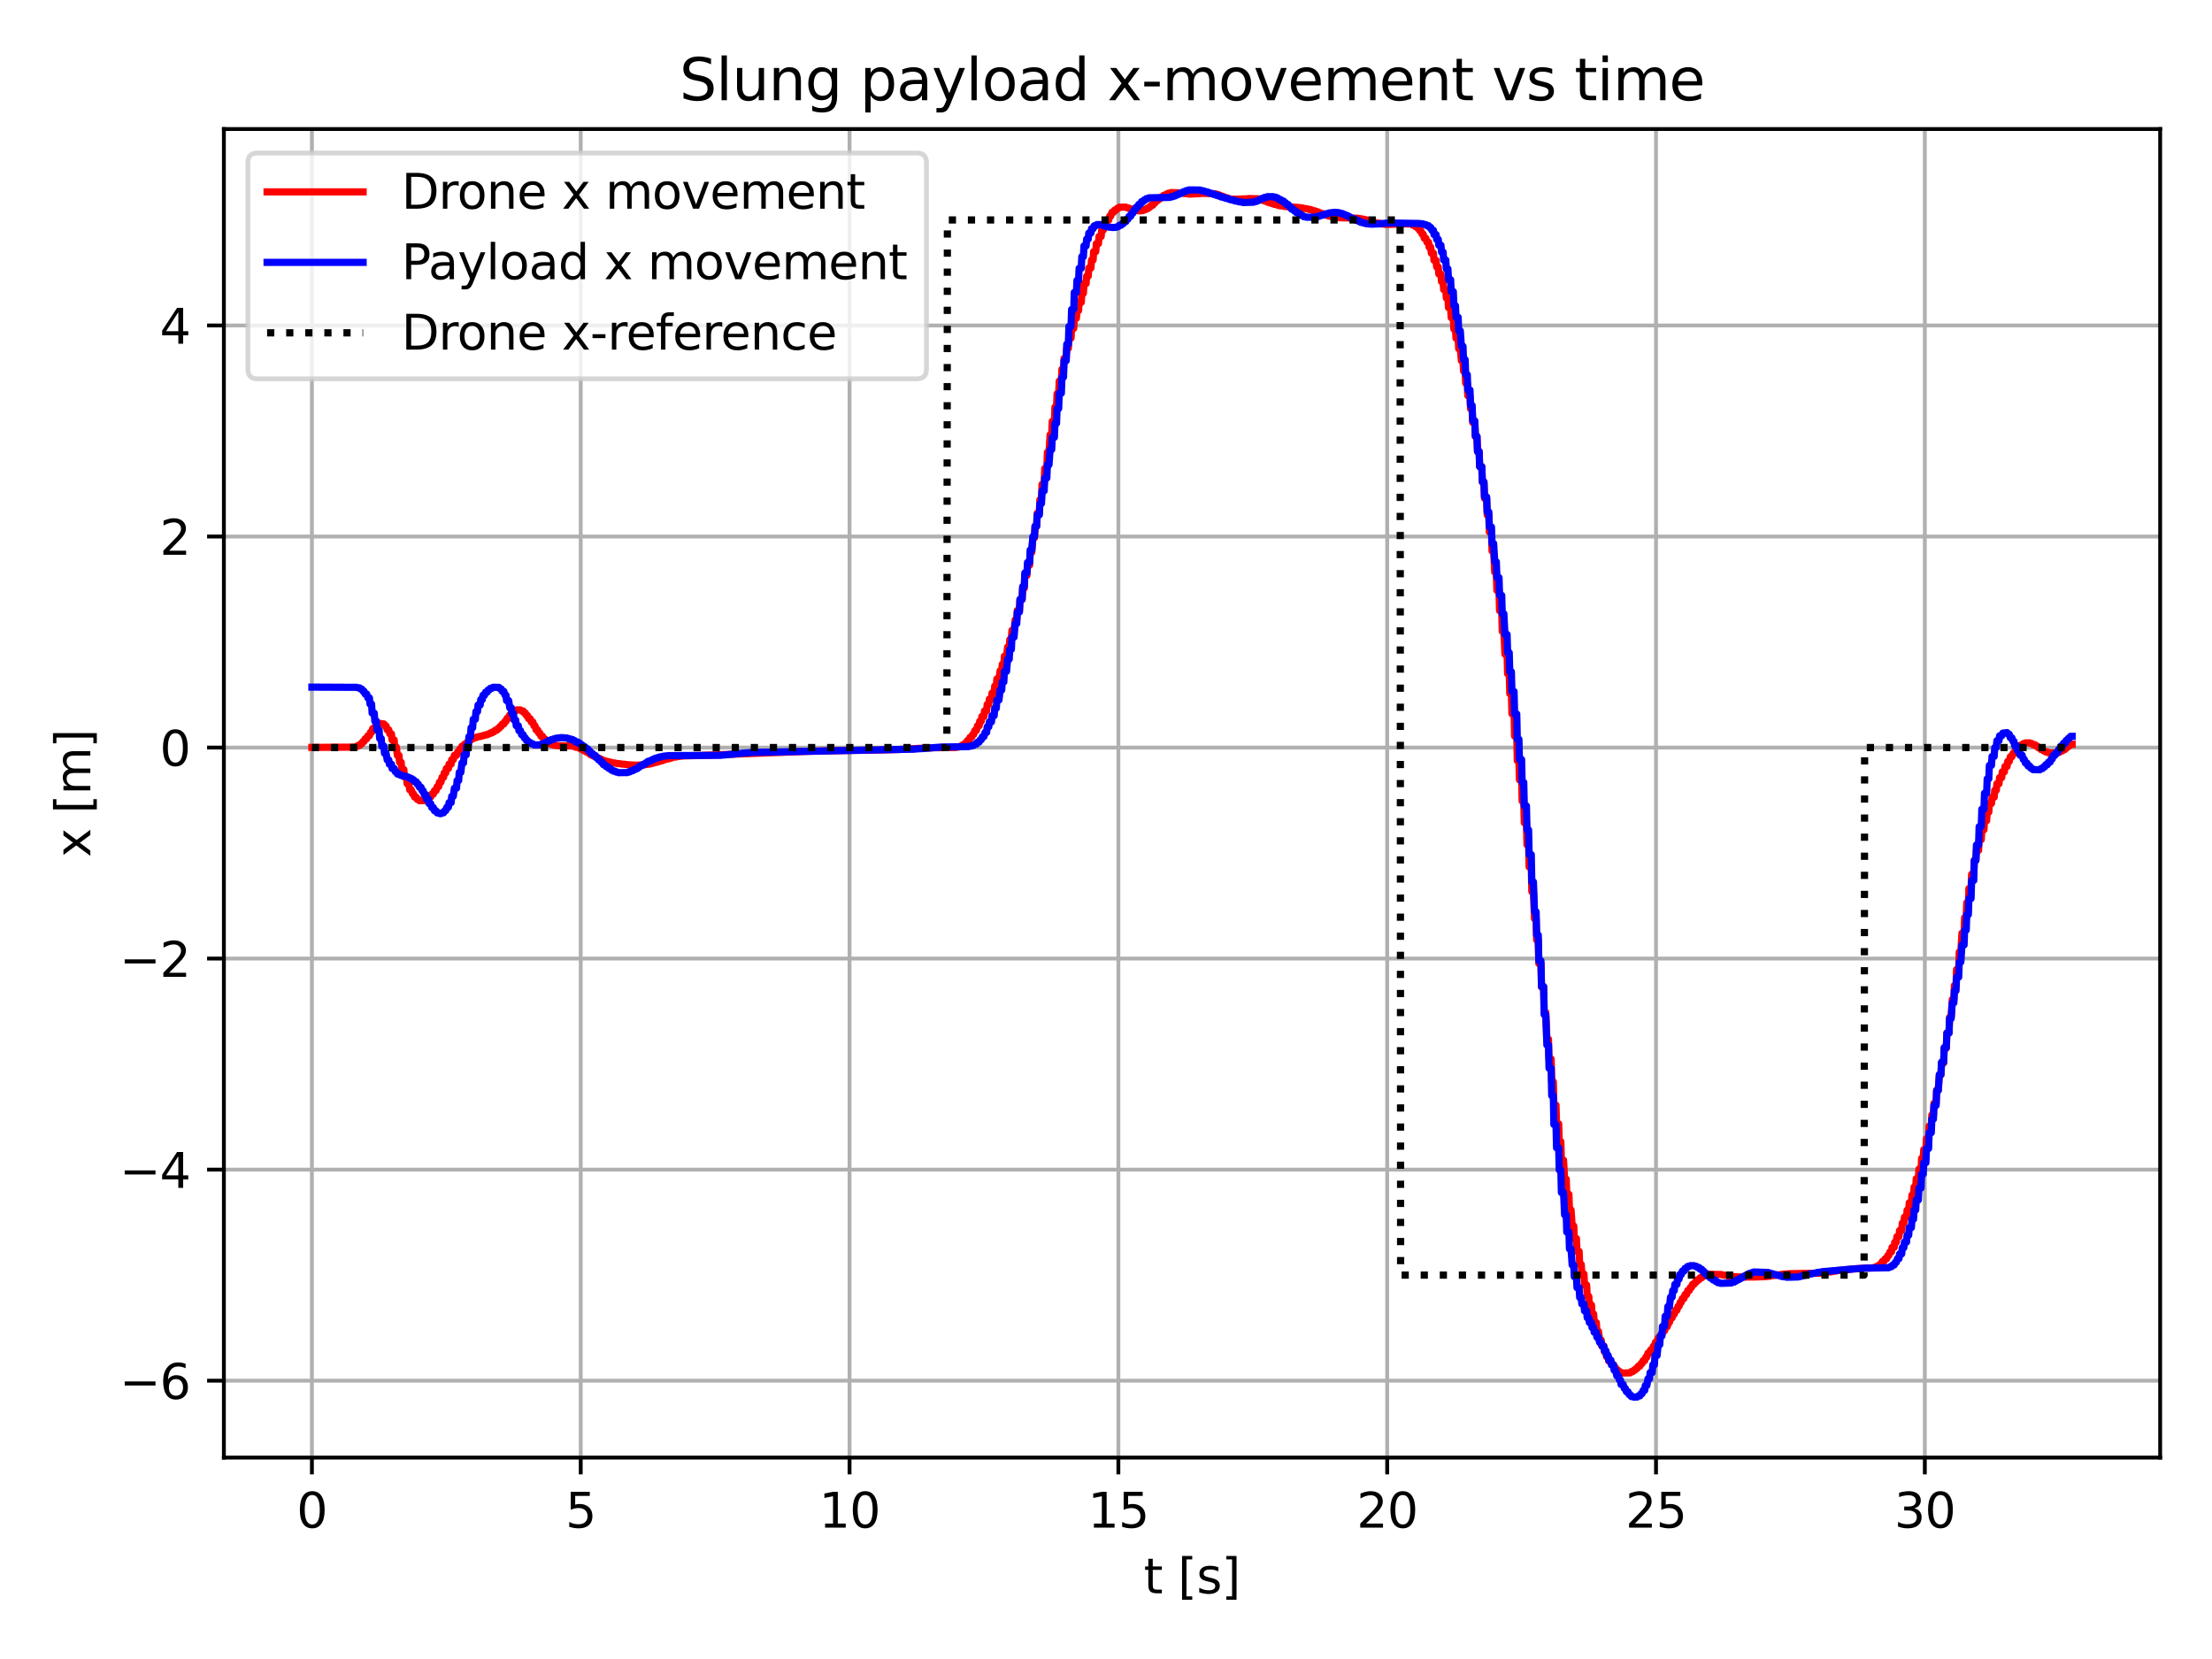 <?xml version="1.0" encoding="utf-8" standalone="no"?>
<!DOCTYPE svg PUBLIC "-//W3C//DTD SVG 1.1//EN"
  "http://www.w3.org/Graphics/SVG/1.1/DTD/svg11.dtd">
<svg xmlns:xlink="http://www.w3.org/1999/xlink" width="460.8pt" height="345.6pt" viewBox="0 0 460.8 345.6" xmlns="http://www.w3.org/2000/svg" version="1.1">
 <defs>
  <style type="text/css">*{stroke-linejoin: round; stroke-linecap: butt}</style>
 </defs>
 <g id="figure_1">
  <g id="patch_1">
   <path d="M 0 345.6 
L 460.8 345.6 
L 460.8 0 
L 0 0 
z
" style="fill: #ffffff"/>
  </g>
  <g id="axes_1">
   <g id="patch_2">
    <path d="M 46.64 303.64 
L 450 303.64 
L 450 26.88 
L 46.64 26.88 
z
" style="fill: #ffffff"/>
   </g>
   <g id="matplotlib.axis_1">
    <g id="xtick_1">
     <g id="line2d_1">
      <path d="M 64.975 303.64 
L 64.975 26.88 
" clip-path="url(#p64c518f68b)" style="fill: none; stroke: #b0b0b0; stroke-width: 0.8; stroke-linecap: square"/>
     </g>
     <g id="line2d_2">
      <defs>
       <path id="m1695c4970c" d="M 0 0 
L 0 3.5 
" style="stroke: #000000; stroke-width: 0.8"/>
      </defs>
      <g>
       <use xlink:href="#m1695c4970c" x="64.975" y="303.64" style="stroke: #000000; stroke-width: 0.8"/>
      </g>
     </g>
     <g id="text_1">
      <!-- 0 -->
      <g transform="translate(61.793 318.238)scale(0.1 -0.1)">
       <defs>
        <path id="DejaVuSans-30" d="M 2034 4250 
Q 1547 4250 1301 3770 
Q 1056 3291 1056 2328 
Q 1056 1369 1301 889 
Q 1547 409 2034 409 
Q 2525 409 2770 889 
Q 3016 1369 3016 2328 
Q 3016 3291 2770 3770 
Q 2525 4250 2034 4250 
z
M 2034 4750 
Q 2819 4750 3233 4129 
Q 3647 3509 3647 2328 
Q 3647 1150 3233 529 
Q 2819 -91 2034 -91 
Q 1250 -91 836 529 
Q 422 1150 422 2328 
Q 422 3509 836 4129 
Q 1250 4750 2034 4750 
z
" transform="scale(0.016)"/>
       </defs>
       <use xlink:href="#DejaVuSans-30"/>
      </g>
     </g>
    </g>
    <g id="xtick_2">
     <g id="line2d_3">
      <path d="M 120.975 303.64 
L 120.975 26.88 
" clip-path="url(#p64c518f68b)" style="fill: none; stroke: #b0b0b0; stroke-width: 0.8; stroke-linecap: square"/>
     </g>
     <g id="line2d_4">
      <g>
       <use xlink:href="#m1695c4970c" x="120.975" y="303.64" style="stroke: #000000; stroke-width: 0.8"/>
      </g>
     </g>
     <g id="text_2">
      <!-- 5 -->
      <g transform="translate(117.794 318.238)scale(0.1 -0.1)">
       <defs>
        <path id="DejaVuSans-35" d="M 691 4666 
L 3169 4666 
L 3169 4134 
L 1269 4134 
L 1269 2991 
Q 1406 3038 1543 3061 
Q 1681 3084 1819 3084 
Q 2600 3084 3056 2656 
Q 3513 2228 3513 1497 
Q 3513 744 3044 326 
Q 2575 -91 1722 -91 
Q 1428 -91 1123 -41 
Q 819 9 494 109 
L 494 744 
Q 775 591 1075 516 
Q 1375 441 1709 441 
Q 2250 441 2565 725 
Q 2881 1009 2881 1497 
Q 2881 1984 2565 2268 
Q 2250 2553 1709 2553 
Q 1456 2553 1204 2497 
Q 953 2441 691 2322 
L 691 4666 
z
" transform="scale(0.016)"/>
       </defs>
       <use xlink:href="#DejaVuSans-35"/>
      </g>
     </g>
    </g>
    <g id="xtick_3">
     <g id="line2d_5">
      <path d="M 176.975 303.64 
L 176.975 26.88 
" clip-path="url(#p64c518f68b)" style="fill: none; stroke: #b0b0b0; stroke-width: 0.8; stroke-linecap: square"/>
     </g>
     <g id="line2d_6">
      <g>
       <use xlink:href="#m1695c4970c" x="176.975" y="303.64" style="stroke: #000000; stroke-width: 0.8"/>
      </g>
     </g>
     <g id="text_3">
      <!-- 10 -->
      <g transform="translate(170.613 318.238)scale(0.1 -0.1)">
       <defs>
        <path id="DejaVuSans-31" d="M 794 531 
L 1825 531 
L 1825 4091 
L 703 3866 
L 703 4441 
L 1819 4666 
L 2450 4666 
L 2450 531 
L 3481 531 
L 3481 0 
L 794 0 
L 794 531 
z
" transform="scale(0.016)"/>
       </defs>
       <use xlink:href="#DejaVuSans-31"/>
       <use xlink:href="#DejaVuSans-30" x="63.623"/>
      </g>
     </g>
    </g>
    <g id="xtick_4">
     <g id="line2d_7">
      <path d="M 232.976 303.64 
L 232.976 26.88 
" clip-path="url(#p64c518f68b)" style="fill: none; stroke: #b0b0b0; stroke-width: 0.8; stroke-linecap: square"/>
     </g>
     <g id="line2d_8">
      <g>
       <use xlink:href="#m1695c4970c" x="232.976" y="303.64" style="stroke: #000000; stroke-width: 0.8"/>
      </g>
     </g>
     <g id="text_4">
      <!-- 15 -->
      <g transform="translate(226.613 318.238)scale(0.1 -0.1)">
       <use xlink:href="#DejaVuSans-31"/>
       <use xlink:href="#DejaVuSans-35" x="63.623"/>
      </g>
     </g>
    </g>
    <g id="xtick_5">
     <g id="line2d_9">
      <path d="M 288.976 303.64 
L 288.976 26.88 
" clip-path="url(#p64c518f68b)" style="fill: none; stroke: #b0b0b0; stroke-width: 0.8; stroke-linecap: square"/>
     </g>
     <g id="line2d_10">
      <g>
       <use xlink:href="#m1695c4970c" x="288.976" y="303.64" style="stroke: #000000; stroke-width: 0.8"/>
      </g>
     </g>
     <g id="text_5">
      <!-- 20 -->
      <g transform="translate(282.614 318.238)scale(0.1 -0.1)">
       <defs>
        <path id="DejaVuSans-32" d="M 1228 531 
L 3431 531 
L 3431 0 
L 469 0 
L 469 531 
Q 828 903 1448 1529 
Q 2069 2156 2228 2338 
Q 2531 2678 2651 2914 
Q 2772 3150 2772 3378 
Q 2772 3750 2511 3984 
Q 2250 4219 1831 4219 
Q 1534 4219 1204 4116 
Q 875 4013 500 3803 
L 500 4441 
Q 881 4594 1212 4672 
Q 1544 4750 1819 4750 
Q 2544 4750 2975 4387 
Q 3406 4025 3406 3419 
Q 3406 3131 3298 2873 
Q 3191 2616 2906 2266 
Q 2828 2175 2409 1742 
Q 1991 1309 1228 531 
z
" transform="scale(0.016)"/>
       </defs>
       <use xlink:href="#DejaVuSans-32"/>
       <use xlink:href="#DejaVuSans-30" x="63.623"/>
      </g>
     </g>
    </g>
    <g id="xtick_6">
     <g id="line2d_11">
      <path d="M 344.977 303.64 
L 344.977 26.88 
" clip-path="url(#p64c518f68b)" style="fill: none; stroke: #b0b0b0; stroke-width: 0.8; stroke-linecap: square"/>
     </g>
     <g id="line2d_12">
      <g>
       <use xlink:href="#m1695c4970c" x="344.977" y="303.64" style="stroke: #000000; stroke-width: 0.8"/>
      </g>
     </g>
     <g id="text_6">
      <!-- 25 -->
      <g transform="translate(338.614 318.238)scale(0.1 -0.1)">
       <use xlink:href="#DejaVuSans-32"/>
       <use xlink:href="#DejaVuSans-35" x="63.623"/>
      </g>
     </g>
    </g>
    <g id="xtick_7">
     <g id="line2d_13">
      <path d="M 400.977 303.64 
L 400.977 26.88 
" clip-path="url(#p64c518f68b)" style="fill: none; stroke: #b0b0b0; stroke-width: 0.8; stroke-linecap: square"/>
     </g>
     <g id="line2d_14">
      <g>
       <use xlink:href="#m1695c4970c" x="400.977" y="303.64" style="stroke: #000000; stroke-width: 0.8"/>
      </g>
     </g>
     <g id="text_7">
      <!-- 30 -->
      <g transform="translate(394.615 318.238)scale(0.1 -0.1)">
       <defs>
        <path id="DejaVuSans-33" d="M 2597 2516 
Q 3050 2419 3304 2112 
Q 3559 1806 3559 1356 
Q 3559 666 3084 287 
Q 2609 -91 1734 -91 
Q 1441 -91 1130 -33 
Q 819 25 488 141 
L 488 750 
Q 750 597 1062 519 
Q 1375 441 1716 441 
Q 2309 441 2620 675 
Q 2931 909 2931 1356 
Q 2931 1769 2642 2001 
Q 2353 2234 1838 2234 
L 1294 2234 
L 1294 2753 
L 1863 2753 
Q 2328 2753 2575 2939 
Q 2822 3125 2822 3475 
Q 2822 3834 2567 4026 
Q 2313 4219 1838 4219 
Q 1578 4219 1281 4162 
Q 984 4106 628 3988 
L 628 4550 
Q 988 4650 1302 4700 
Q 1616 4750 1894 4750 
Q 2613 4750 3031 4423 
Q 3450 4097 3450 3541 
Q 3450 3153 3228 2886 
Q 3006 2619 2597 2516 
z
" transform="scale(0.016)"/>
       </defs>
       <use xlink:href="#DejaVuSans-33"/>
       <use xlink:href="#DejaVuSans-30" x="63.623"/>
      </g>
     </g>
    </g>
    <g id="text_8">
     <!-- t [s] -->
     <g transform="translate(238.265 331.917)scale(0.1 -0.1)">
      <defs>
       <path id="DejaVuSans-74" d="M 1172 4494 
L 1172 3500 
L 2356 3500 
L 2356 3053 
L 1172 3053 
L 1172 1153 
Q 1172 725 1289 603 
Q 1406 481 1766 481 
L 2356 481 
L 2356 0 
L 1766 0 
Q 1100 0 847 248 
Q 594 497 594 1153 
L 594 3053 
L 172 3053 
L 172 3500 
L 594 3500 
L 594 4494 
L 1172 4494 
z
" transform="scale(0.016)"/>
       <path id="DejaVuSans-20" transform="scale(0.016)"/>
       <path id="DejaVuSans-5b" d="M 550 4863 
L 1875 4863 
L 1875 4416 
L 1125 4416 
L 1125 -397 
L 1875 -397 
L 1875 -844 
L 550 -844 
L 550 4863 
z
" transform="scale(0.016)"/>
       <path id="DejaVuSans-73" d="M 2834 3397 
L 2834 2853 
Q 2591 2978 2328 3040 
Q 2066 3103 1784 3103 
Q 1356 3103 1142 2972 
Q 928 2841 928 2578 
Q 928 2378 1081 2264 
Q 1234 2150 1697 2047 
L 1894 2003 
Q 2506 1872 2764 1633 
Q 3022 1394 3022 966 
Q 3022 478 2636 193 
Q 2250 -91 1575 -91 
Q 1294 -91 989 -36 
Q 684 19 347 128 
L 347 722 
Q 666 556 975 473 
Q 1284 391 1588 391 
Q 1994 391 2212 530 
Q 2431 669 2431 922 
Q 2431 1156 2273 1281 
Q 2116 1406 1581 1522 
L 1381 1569 
Q 847 1681 609 1914 
Q 372 2147 372 2553 
Q 372 3047 722 3315 
Q 1072 3584 1716 3584 
Q 2034 3584 2315 3537 
Q 2597 3491 2834 3397 
z
" transform="scale(0.016)"/>
       <path id="DejaVuSans-5d" d="M 1947 4863 
L 1947 -844 
L 622 -844 
L 622 -397 
L 1369 -397 
L 1369 4416 
L 622 4416 
L 622 4863 
L 1947 4863 
z
" transform="scale(0.016)"/>
      </defs>
      <use xlink:href="#DejaVuSans-74"/>
      <use xlink:href="#DejaVuSans-20" x="39.209"/>
      <use xlink:href="#DejaVuSans-5b" x="70.996"/>
      <use xlink:href="#DejaVuSans-73" x="110.01"/>
      <use xlink:href="#DejaVuSans-5d" x="162.109"/>
     </g>
    </g>
   </g>
   <g id="matplotlib.axis_2">
    <g id="ytick_1">
     <g id="line2d_15">
      <path d="M 46.64 287.614 
L 450 287.614 
" clip-path="url(#p64c518f68b)" style="fill: none; stroke: #b0b0b0; stroke-width: 0.8; stroke-linecap: square"/>
     </g>
     <g id="line2d_16">
      <defs>
       <path id="m1d84dbb9ce" d="M 0 0 
L -3.5 0 
" style="stroke: #000000; stroke-width: 0.8"/>
      </defs>
      <g>
       <use xlink:href="#m1d84dbb9ce" x="46.64" y="287.614" style="stroke: #000000; stroke-width: 0.8"/>
      </g>
     </g>
     <g id="text_9">
      <!-- −6 -->
      <g transform="translate(24.898 291.413)scale(0.1 -0.1)">
       <defs>
        <path id="DejaVuSans-2212" d="M 678 2272 
L 4684 2272 
L 4684 1741 
L 678 1741 
L 678 2272 
z
" transform="scale(0.016)"/>
        <path id="DejaVuSans-36" d="M 2113 2584 
Q 1688 2584 1439 2293 
Q 1191 2003 1191 1497 
Q 1191 994 1439 701 
Q 1688 409 2113 409 
Q 2538 409 2786 701 
Q 3034 994 3034 1497 
Q 3034 2003 2786 2293 
Q 2538 2584 2113 2584 
z
M 3366 4563 
L 3366 3988 
Q 3128 4100 2886 4159 
Q 2644 4219 2406 4219 
Q 1781 4219 1451 3797 
Q 1122 3375 1075 2522 
Q 1259 2794 1537 2939 
Q 1816 3084 2150 3084 
Q 2853 3084 3261 2657 
Q 3669 2231 3669 1497 
Q 3669 778 3244 343 
Q 2819 -91 2113 -91 
Q 1303 -91 875 529 
Q 447 1150 447 2328 
Q 447 3434 972 4092 
Q 1497 4750 2381 4750 
Q 2619 4750 2861 4703 
Q 3103 4656 3366 4563 
z
" transform="scale(0.016)"/>
       </defs>
       <use xlink:href="#DejaVuSans-2212"/>
       <use xlink:href="#DejaVuSans-36" x="83.789"/>
      </g>
     </g>
    </g>
    <g id="ytick_2">
     <g id="line2d_17">
      <path d="M 46.64 243.651 
L 450 243.651 
" clip-path="url(#p64c518f68b)" style="fill: none; stroke: #b0b0b0; stroke-width: 0.8; stroke-linecap: square"/>
     </g>
     <g id="line2d_18">
      <g>
       <use xlink:href="#m1d84dbb9ce" x="46.64" y="243.651" style="stroke: #000000; stroke-width: 0.8"/>
      </g>
     </g>
     <g id="text_10">
      <!-- −4 -->
      <g transform="translate(24.898 247.451)scale(0.1 -0.1)">
       <defs>
        <path id="DejaVuSans-34" d="M 2419 4116 
L 825 1625 
L 2419 1625 
L 2419 4116 
z
M 2253 4666 
L 3047 4666 
L 3047 1625 
L 3713 1625 
L 3713 1100 
L 3047 1100 
L 3047 0 
L 2419 0 
L 2419 1100 
L 313 1100 
L 313 1709 
L 2253 4666 
z
" transform="scale(0.016)"/>
       </defs>
       <use xlink:href="#DejaVuSans-2212"/>
       <use xlink:href="#DejaVuSans-34" x="83.789"/>
      </g>
     </g>
    </g>
    <g id="ytick_3">
     <g id="line2d_19">
      <path d="M 46.64 199.689 
L 450 199.689 
" clip-path="url(#p64c518f68b)" style="fill: none; stroke: #b0b0b0; stroke-width: 0.8; stroke-linecap: square"/>
     </g>
     <g id="line2d_20">
      <g>
       <use xlink:href="#m1d84dbb9ce" x="46.64" y="199.689" style="stroke: #000000; stroke-width: 0.8"/>
      </g>
     </g>
     <g id="text_11">
      <!-- −2 -->
      <g transform="translate(24.898 203.488)scale(0.1 -0.1)">
       <use xlink:href="#DejaVuSans-2212"/>
       <use xlink:href="#DejaVuSans-32" x="83.789"/>
      </g>
     </g>
    </g>
    <g id="ytick_4">
     <g id="line2d_21">
      <path d="M 46.64 155.727 
L 450 155.727 
" clip-path="url(#p64c518f68b)" style="fill: none; stroke: #b0b0b0; stroke-width: 0.8; stroke-linecap: square"/>
     </g>
     <g id="line2d_22">
      <g>
       <use xlink:href="#m1d84dbb9ce" x="46.64" y="155.727" style="stroke: #000000; stroke-width: 0.8"/>
      </g>
     </g>
     <g id="text_12">
      <!-- 0 -->
      <g transform="translate(33.278 159.526)scale(0.1 -0.1)">
       <use xlink:href="#DejaVuSans-30"/>
      </g>
     </g>
    </g>
    <g id="ytick_5">
     <g id="line2d_23">
      <path d="M 46.64 111.764 
L 450 111.764 
" clip-path="url(#p64c518f68b)" style="fill: none; stroke: #b0b0b0; stroke-width: 0.8; stroke-linecap: square"/>
     </g>
     <g id="line2d_24">
      <g>
       <use xlink:href="#m1d84dbb9ce" x="46.64" y="111.764" style="stroke: #000000; stroke-width: 0.8"/>
      </g>
     </g>
     <g id="text_13">
      <!-- 2 -->
      <g transform="translate(33.278 115.564)scale(0.1 -0.1)">
       <use xlink:href="#DejaVuSans-32"/>
      </g>
     </g>
    </g>
    <g id="ytick_6">
     <g id="line2d_25">
      <path d="M 46.64 67.802 
L 450 67.802 
" clip-path="url(#p64c518f68b)" style="fill: none; stroke: #b0b0b0; stroke-width: 0.8; stroke-linecap: square"/>
     </g>
     <g id="line2d_26">
      <g>
       <use xlink:href="#m1d84dbb9ce" x="46.64" y="67.802" style="stroke: #000000; stroke-width: 0.8"/>
      </g>
     </g>
     <g id="text_14">
      <!-- 4 -->
      <g transform="translate(33.278 71.601)scale(0.1 -0.1)">
       <use xlink:href="#DejaVuSans-34"/>
      </g>
     </g>
    </g>
    <g id="text_15">
     <!-- x [m] -->
     <g transform="translate(18.818 178.58)rotate(-90)scale(0.1 -0.1)">
      <defs>
       <path id="DejaVuSans-78" d="M 3513 3500 
L 2247 1797 
L 3578 0 
L 2900 0 
L 1881 1375 
L 863 0 
L 184 0 
L 1544 1831 
L 300 3500 
L 978 3500 
L 1906 2253 
L 2834 3500 
L 3513 3500 
z
" transform="scale(0.016)"/>
       <path id="DejaVuSans-6d" d="M 3328 2828 
Q 3544 3216 3844 3400 
Q 4144 3584 4550 3584 
Q 5097 3584 5394 3201 
Q 5691 2819 5691 2113 
L 5691 0 
L 5113 0 
L 5113 2094 
Q 5113 2597 4934 2840 
Q 4756 3084 4391 3084 
Q 3944 3084 3684 2787 
Q 3425 2491 3425 1978 
L 3425 0 
L 2847 0 
L 2847 2094 
Q 2847 2600 2669 2842 
Q 2491 3084 2119 3084 
Q 1678 3084 1418 2786 
Q 1159 2488 1159 1978 
L 1159 0 
L 581 0 
L 581 3500 
L 1159 3500 
L 1159 2956 
Q 1356 3278 1631 3431 
Q 1906 3584 2284 3584 
Q 2666 3584 2933 3390 
Q 3200 3197 3328 2828 
z
" transform="scale(0.016)"/>
      </defs>
      <use xlink:href="#DejaVuSans-78"/>
      <use xlink:href="#DejaVuSans-20" x="59.18"/>
      <use xlink:href="#DejaVuSans-5b" x="90.967"/>
      <use xlink:href="#DejaVuSans-6d" x="129.98"/>
      <use xlink:href="#DejaVuSans-5d" x="227.393"/>
     </g>
    </g>
   </g>
   <g id="line2d_27">
    <path d="M 64.975 155.7 
L 73.935 155.64 
L 74.159 155.51 
L 74.383 155.51 
L 74.607 155.28 
L 74.943 155.28 
L 75.167 154.933 
L 75.391 154.933 
L 75.615 154.465 
L 75.839 154.465 
L 76.063 153.901 
L 76.399 153.901 
L 76.623 153.274 
L 76.959 153.274 
L 77.183 152.549 
L 77.407 152.549 
L 77.631 151.774 
L 77.967 151.774 
L 78.191 151.269 
L 78.415 151.269 
L 78.639 150.878 
L 78.975 150.878 
L 79.199 150.713 
L 79.983 150.809 
L 80.207 151.224 
L 80.431 151.224 
L 80.655 152.032 
L 80.991 152.032 
L 81.215 152.882 
L 81.551 152.882 
L 81.663 154.139 
L 82.111 154.139 
L 82.223 155.61 
L 82.559 155.61 
L 82.783 157.371 
L 83.119 157.371 
L 83.231 158.777 
L 83.567 158.777 
L 83.679 160.301 
L 84.127 160.301 
L 84.239 161.855 
L 84.687 161.855 
L 84.799 163.242 
L 85.135 163.242 
L 85.359 164.535 
L 85.695 164.535 
L 85.919 165.351 
L 86.143 165.351 
L 86.367 166.048 
L 86.703 166.048 
L 86.927 166.528 
L 87.151 166.528 
L 87.375 166.8 
L 88.719 166.779 
L 88.943 166.487 
L 89.279 166.487 
L 89.503 166.025 
L 89.727 166.025 
L 89.951 165.417 
L 90.287 165.417 
L 90.511 164.688 
L 90.847 164.688 
L 91.071 163.862 
L 91.407 163.862 
L 91.519 162.961 
L 91.855 162.961 
L 92.079 161.92 
L 92.415 161.92 
L 92.527 161.007 
L 92.863 161.007 
L 92.975 160.087 
L 93.423 160.087 
L 93.535 159.185 
L 93.983 159.185 
L 94.095 158.255 
L 94.431 158.255 
L 94.655 157.348 
L 95.103 157.348 
L 95.327 156.666 
L 95.551 156.666 
L 95.775 156.054 
L 95.999 156.054 
L 96.223 155.456 
L 96.559 155.456 
L 96.783 155.012 
L 97.119 155.012 
L 97.343 154.582 
L 97.567 154.582 
L 97.791 154.222 
L 98.015 154.222 
L 98.239 153.935 
L 98.463 153.935 
L 98.687 153.718 
L 99.023 153.718 
L 99.247 153.56 
L 99.471 153.56 
L 99.695 153.437 
L 100.031 153.437 
L 100.255 153.326 
L 100.479 153.326 
L 100.703 153.207 
L 100.927 153.207 
L 101.151 153.066 
L 101.487 153.066 
L 101.711 152.892 
L 101.935 152.892 
L 102.159 152.68 
L 102.495 152.68 
L 102.719 152.425 
L 102.943 152.425 
L 103.167 152.119 
L 103.503 152.119 
L 103.727 151.755 
L 103.951 151.755 
L 104.175 151.325 
L 104.399 151.325 
L 104.623 150.829 
L 104.959 150.829 
L 105.183 150.271 
L 105.407 150.271 
L 105.631 149.619 
L 105.967 149.619 
L 106.191 148.922 
L 106.527 148.922 
L 106.751 148.456 
L 106.975 148.456 
L 107.199 148.075 
L 107.423 148.075 
L 107.647 147.879 
L 108.431 147.892 
L 108.655 148.112 
L 108.991 148.112 
L 109.215 148.517 
L 109.439 148.517 
L 109.663 149.062 
L 109.887 149.062 
L 110.111 149.701 
L 110.447 149.701 
L 110.671 150.398 
L 111.007 150.398 
L 111.231 151.196 
L 111.455 151.196 
L 111.679 152.069 
L 112.015 152.069 
L 112.239 152.715 
L 112.463 152.715 
L 112.687 153.368 
L 113.023 153.368 
L 113.247 153.981 
L 113.583 153.981 
L 113.807 154.47 
L 114.031 154.47 
L 114.255 154.86 
L 114.591 154.86 
L 114.815 155.088 
L 115.151 155.088 
L 115.375 155.237 
L 116.159 155.322 
L 116.607 155.357 
L 119.295 155.404 
L 119.519 155.507 
L 119.743 155.507 
L 119.967 155.677 
L 120.415 155.677 
L 120.639 155.865 
L 120.863 155.865 
L 121.087 156.089 
L 121.311 156.089 
L 121.535 156.341 
L 121.871 156.341 
L 122.095 156.639 
L 122.431 156.639 
L 122.655 156.948 
L 122.879 156.948 
L 123.103 157.282 
L 123.439 157.282 
L 123.663 157.53 
L 123.999 157.53 
L 124.223 157.787 
L 124.447 157.787 
L 124.671 158.021 
L 125.007 158.021 
L 125.231 158.248 
L 125.455 158.248 
L 125.679 158.458 
L 126.015 158.458 
L 126.239 158.609 
L 126.575 158.609 
L 126.799 158.747 
L 127.135 158.747 
L 127.359 158.872 
L 128.143 158.953 
L 128.367 159.032 
L 129.151 159.102 
L 129.487 159.165 
L 130.159 159.223 
L 130.495 159.28 
L 131.727 159.372 
L 132.399 159.406 
L 134.303 159.331 
L 134.527 159.259 
L 135.423 159.156 
L 135.647 159.048 
L 135.871 159.048 
L 136.095 158.925 
L 136.319 158.925 
L 136.543 158.788 
L 136.879 158.788 
L 137.103 158.644 
L 137.327 158.644 
L 137.551 158.494 
L 137.887 158.494 
L 138.111 158.33 
L 138.335 158.33 
L 138.559 158.171 
L 138.895 158.171 
L 139.119 158.045 
L 139.455 158.045 
L 139.679 157.906 
L 139.903 157.906 
L 140.127 157.771 
L 140.911 157.682 
L 141.135 157.598 
L 141.919 157.529 
L 142.255 157.475 
L 146.175 157.369 
L 168.127 156.52 
L 172.607 156.41 
L 174.063 156.377 
L 181.343 156.271 
L 183.919 156.223 
L 187.392 156.129 
L 188.064 156.079 
L 190.416 155.971 
L 191.088 155.917 
L 193.552 155.811 
L 194.336 155.774 
L 199.264 155.704 
L 199.488 155.605 
L 199.824 155.605 
L 200.048 155.451 
L 200.272 155.451 
L 200.496 155.185 
L 200.832 155.185 
L 201.056 154.813 
L 201.28 154.813 
L 201.504 154.292 
L 201.84 154.292 
L 202.064 153.605 
L 202.4 153.605 
L 202.624 152.997 
L 202.848 152.997 
L 203.072 152.181 
L 203.408 152.181 
L 203.632 151.191 
L 203.968 151.191 
L 204.08 150.269 
L 204.416 150.269 
L 204.528 149.27 
L 204.976 149.27 
L 205.088 148.099 
L 205.536 148.099 
L 205.648 146.74 
L 205.984 146.74 
L 206.096 145.636 
L 206.544 145.636 
L 206.656 144.369 
L 207.104 144.369 
L 207.216 142.927 
L 207.552 142.927 
L 207.664 141.427 
L 208.112 141.427 
L 208.336 139.734 
L 208.672 139.734 
L 208.784 138.382 
L 209.12 138.382 
L 209.232 136.698 
L 209.68 136.698 
L 209.904 134.789 
L 210.24 134.789 
L 210.352 133.254 
L 210.688 133.254 
L 210.8 131.327 
L 211.248 131.327 
L 211.472 129.125 
L 211.808 129.125 
L 211.92 127.164 
L 212.368 127.164 
L 212.48 124.917 
L 212.928 124.917 
L 213.04 122.558 
L 213.376 122.558 
L 213.488 119.878 
L 213.936 119.878 
L 214.048 117.73 
L 214.496 117.73 
L 214.608 115.056 
L 214.944 115.056 
L 215.168 112.043 
L 215.504 112.043 
L 215.616 109.643 
L 215.952 109.643 
L 216.064 106.918 
L 216.512 106.918 
L 216.624 104.095 
L 216.96 104.095 
L 217.072 100.9 
L 217.52 100.9 
L 217.632 97.598 
L 218.08 97.598 
L 218.192 94.224 
L 218.528 94.224 
L 218.752 90.556 
L 219.088 90.556 
L 219.2 87.78 
L 219.648 87.78 
L 219.76 84.823 
L 220.096 84.823 
L 220.208 82.008 
L 220.544 82.008 
L 220.656 79.368 
L 221.104 79.368 
L 221.216 76.919 
L 221.552 76.919 
L 221.664 74.656 
L 222.112 74.656 
L 222.224 72.561 
L 222.56 72.561 
L 222.672 70.429 
L 223.12 70.429 
L 223.232 68.412 
L 223.68 68.412 
L 223.792 66.306 
L 224.24 66.306 
L 224.352 64.718 
L 224.688 64.718 
L 224.8 62.986 
L 225.248 62.986 
L 225.36 61.107 
L 225.696 61.107 
L 225.808 59.08 
L 226.256 59.08 
L 226.368 57.529 
L 226.704 57.529 
L 226.816 55.837 
L 227.264 55.837 
L 227.376 54.173 
L 227.712 54.173 
L 227.824 52.416 
L 228.272 52.416 
L 228.384 50.763 
L 228.832 50.763 
L 228.944 49.259 
L 229.392 49.259 
L 229.504 47.934 
L 229.84 47.934 
L 230.064 46.693 
L 230.4 46.693 
L 230.624 45.862 
L 230.96 45.862 
L 231.184 44.998 
L 231.408 44.998 
L 231.632 44.232 
L 231.968 44.232 
L 232.192 43.772 
L 232.528 43.772 
L 232.752 43.381 
L 232.976 43.381 
L 233.2 43.154 
L 234.544 43.157 
L 234.768 43.287 
L 234.992 43.287 
L 235.216 43.458 
L 235.552 43.458 
L 235.776 43.635 
L 236 43.635 
L 236.224 43.787 
L 237.008 43.892 
L 237.456 43.93 
L 238.128 43.86 
L 238.352 43.703 
L 238.576 43.703 
L 238.8 43.459 
L 239.136 43.459 
L 239.36 43.139 
L 239.584 43.139 
L 239.808 42.759 
L 240.144 42.759 
L 240.368 42.302 
L 240.592 42.302 
L 240.816 41.796 
L 241.152 41.796 
L 241.376 41.388 
L 241.712 41.388 
L 241.936 41.02 
L 242.16 41.02 
L 242.384 40.706 
L 242.72 40.706 
L 242.944 40.452 
L 243.168 40.452 
L 243.392 40.247 
L 243.728 40.247 
L 243.952 40.111 
L 246.304 40.199 
L 246.528 40.296 
L 247.424 40.381 
L 247.76 40.436 
L 250 40.334 
L 250.336 40.274 
L 253.136 40.363 
L 253.36 40.496 
L 253.696 40.496 
L 253.92 40.665 
L 254.144 40.665 
L 254.368 40.876 
L 254.704 40.876 
L 254.928 41.045 
L 255.152 41.045 
L 255.376 41.224 
L 255.712 41.224 
L 255.936 41.394 
L 256.16 41.394 
L 256.384 41.523 
L 259.744 41.421 
L 260.08 41.358 
L 262.208 41.413 
L 262.432 41.54 
L 262.656 41.54 
L 262.88 41.7 
L 263.216 41.7 
L 263.44 41.893 
L 263.776 41.893 
L 264 42.104 
L 264.224 42.104 
L 264.448 42.26 
L 264.784 42.26 
L 265.008 42.42 
L 265.232 42.42 
L 265.456 42.566 
L 265.792 42.566 
L 266.016 42.709 
L 266.24 42.709 
L 266.464 42.843 
L 267.36 42.929 
L 267.584 43.004 
L 268.816 43.102 
L 269.264 43.138 
L 270.384 43.205 
L 270.72 43.253 
L 271.392 43.32 
L 271.616 43.418 
L 272.4 43.512 
L 272.624 43.633 
L 272.96 43.633 
L 273.184 43.771 
L 273.408 43.771 
L 273.632 43.936 
L 273.968 43.936 
L 274.192 44.114 
L 274.528 44.114 
L 274.752 44.302 
L 274.976 44.302 
L 275.2 44.51 
L 275.648 44.51 
L 275.872 44.684 
L 276.096 44.684 
L 276.32 44.85 
L 276.544 44.85 
L 276.768 45.002 
L 277.104 45.002 
L 277.328 45.142 
L 277.664 45.142 
L 277.888 45.256 
L 279.12 45.353 
L 279.904 45.377 
L 282.816 45.467 
L 283.152 45.528 
L 283.824 45.619 
L 284.048 45.707 
L 284.272 45.707 
L 284.496 45.823 
L 284.832 45.823 
L 285.056 45.955 
L 285.28 45.955 
L 285.504 46.097 
L 285.84 46.097 
L 286.064 46.254 
L 286.288 46.254 
L 286.512 46.413 
L 287.408 46.52 
L 287.632 46.625 
L 288.416 46.706 
L 288.752 46.747 
L 291.888 46.675 
L 292.336 46.632 
L 294.016 46.67 
L 294.24 46.871 
L 294.576 46.871 
L 294.8 47.166 
L 295.136 47.166 
L 295.36 47.581 
L 295.584 47.581 
L 295.808 48.119 
L 296.032 48.119 
L 296.256 48.781 
L 296.48 48.781 
L 296.704 49.64 
L 297.04 49.64 
L 297.264 50.465 
L 297.6 50.465 
L 297.712 51.483 
L 298.048 51.483 
L 298.16 52.727 
L 298.608 52.727 
L 298.72 54.224 
L 299.168 54.224 
L 299.28 55.606 
L 299.616 55.606 
L 299.728 57.089 
L 300.176 57.089 
L 300.288 58.665 
L 300.624 58.665 
L 300.736 60.329 
L 301.184 60.329 
L 301.296 62.077 
L 301.632 62.077 
L 301.744 64.075 
L 302.192 64.075 
L 302.304 66.168 
L 302.752 66.168 
L 302.864 68.546 
L 303.2 68.546 
L 303.312 70.457 
L 303.76 70.457 
L 303.872 72.647 
L 304.208 72.647 
L 304.432 75.148 
L 304.768 75.148 
L 304.88 77.327 
L 305.216 77.327 
L 305.328 79.829 
L 305.664 79.829 
L 305.776 82.442 
L 306.224 82.442 
L 306.336 85.169 
L 306.672 85.169 
L 306.784 88.008 
L 307.232 88.008 
L 307.344 90.958 
L 307.68 90.958 
L 307.792 94.018 
L 308.128 94.018 
L 308.24 97.183 
L 308.688 97.183 
L 308.8 100.452 
L 309.136 100.452 
L 309.248 103.818 
L 309.696 103.818 
L 309.808 107.279 
L 310.144 107.279 
L 310.256 110.827 
L 310.704 110.827 
L 310.816 114.792 
L 311.152 114.792 
L 311.377 119.192 
L 311.713 119.192 
L 311.825 122.996 
L 312.273 122.996 
L 312.385 127.225 
L 312.833 127.225 
L 312.945 131.532 
L 313.281 131.532 
L 313.505 136.282 
L 313.953 136.282 
L 314.065 140.366 
L 314.401 140.366 
L 314.513 144.509 
L 314.849 144.509 
L 314.961 148.71 
L 315.409 148.71 
L 315.521 153.359 
L 315.969 153.359 
L 316.081 158.474 
L 316.417 158.474 
L 316.529 162.463 
L 316.977 162.463 
L 317.089 166.907 
L 317.425 166.907 
L 317.537 171.411 
L 317.985 171.411 
L 318.097 175.977 
L 318.433 175.977 
L 318.545 180.608 
L 318.993 180.608 
L 319.105 185.739 
L 319.441 185.739 
L 319.665 191.397 
L 320.001 191.397 
L 320.113 195.814 
L 320.449 195.814 
L 320.561 200.715 
L 321.009 200.715 
L 321.121 205.622 
L 321.569 205.622 
L 321.681 210.913 
L 322.017 210.913 
L 322.241 216.482 
L 322.577 216.482 
L 322.689 220.607 
L 323.137 220.607 
L 323.249 225.346 
L 323.585 225.346 
L 323.697 230.21 
L 324.145 230.21 
L 324.257 234.109 
L 324.705 234.109 
L 324.817 237.823 
L 325.153 237.823 
L 325.265 241.675 
L 325.713 241.675 
L 325.937 245.624 
L 326.273 245.624 
L 326.385 248.788 
L 326.833 248.788 
L 326.945 252.053 
L 327.281 252.053 
L 327.505 255.372 
L 327.841 255.372 
L 327.953 258.004 
L 328.401 258.004 
L 328.513 260.694 
L 328.961 260.694 
L 329.073 263.411 
L 329.409 263.411 
L 329.521 265.393 
L 329.969 265.393 
L 330.081 267.683 
L 330.529 267.683 
L 330.641 270.074 
L 330.977 270.074 
L 331.089 271.851 
L 331.537 271.851 
L 331.649 273.73 
L 331.985 273.73 
L 332.097 275.517 
L 332.545 275.517 
L 332.657 277.341 
L 332.993 277.341 
L 333.217 279.141 
L 333.553 279.141 
L 333.665 280.384 
L 334.113 280.384 
L 334.225 281.594 
L 334.561 281.594 
L 334.673 282.641 
L 335.009 282.641 
L 335.121 283.531 
L 335.569 283.531 
L 335.793 284.278 
L 336.129 284.278 
L 336.353 284.942 
L 336.577 284.942 
L 336.801 285.496 
L 337.137 285.496 
L 337.361 285.807 
L 337.585 285.807 
L 337.809 286.033 
L 339.601 285.995 
L 339.825 285.72 
L 340.161 285.72 
L 340.385 285.424 
L 340.609 285.424 
L 340.833 285.063 
L 341.057 285.063 
L 341.281 284.593 
L 341.617 284.593 
L 341.841 284.051 
L 342.065 284.051 
L 342.289 283.445 
L 342.625 283.445 
L 342.849 282.721 
L 343.073 282.721 
L 343.297 281.88 
L 343.633 281.88 
L 343.857 281.205 
L 344.193 281.205 
L 344.417 280.448 
L 344.641 280.448 
L 344.865 279.613 
L 345.201 279.613 
L 345.425 278.705 
L 345.761 278.705 
L 345.985 278.004 
L 346.209 278.004 
L 346.433 277.229 
L 346.769 277.229 
L 346.993 276.371 
L 347.329 276.371 
L 347.553 275.495 
L 347.777 275.495 
L 348.001 274.528 
L 348.337 274.528 
L 348.561 273.773 
L 348.785 273.773 
L 349.009 272.939 
L 349.345 272.939 
L 349.569 272.108 
L 349.793 272.108 
L 350.017 271.291 
L 350.241 271.291 
L 350.465 270.496 
L 350.801 270.496 
L 351.025 269.667 
L 351.361 269.667 
L 351.585 268.829 
L 351.921 268.829 
L 352.145 268.176 
L 352.369 268.176 
L 352.593 267.534 
L 352.929 267.534 
L 353.153 267.058 
L 353.377 267.058 
L 353.601 266.601 
L 353.937 266.601 
L 354.161 266.184 
L 354.497 266.184 
L 354.721 265.855 
L 354.945 265.855 
L 355.169 265.612 
L 355.505 265.612 
L 355.729 265.441 
L 358.641 265.514 
L 358.865 265.602 
L 359.649 265.693 
L 359.873 265.78 
L 360.657 265.859 
L 360.881 265.927 
L 362.673 266.038 
L 365.473 266.02 
L 367.825 265.942 
L 368.161 265.894 
L 368.833 265.83 
L 369.057 265.755 
L 369.953 265.671 
L 370.177 265.6 
L 370.961 265.525 
L 371.297 265.451 
L 372.529 265.357 
L 372.977 265.326 
L 379.361 265.225 
L 379.585 265.158 
L 380.481 265.077 
L 380.705 265.013 
L 381.489 264.94 
L 381.713 264.861 
L 382.497 264.783 
L 382.721 264.7 
L 383.617 264.633 
L 383.841 264.563 
L 384.737 264.497 
L 385.073 264.441 
L 386.305 264.334 
L 386.753 264.295 
L 387.201 264.259 
L 389.441 264.149 
L 390.337 264.094 
L 390.561 263.967 
L 390.897 263.967 
L 391.121 263.715 
L 391.457 263.715 
L 391.681 263.331 
L 391.905 263.331 
L 392.129 262.766 
L 392.465 262.766 
L 392.689 262.235 
L 393.025 262.235 
L 393.249 261.56 
L 393.473 261.56 
L 393.697 260.794 
L 394.033 260.794 
L 394.145 259.851 
L 394.593 259.851 
L 394.705 258.793 
L 395.041 258.793 
L 395.153 257.618 
L 395.601 257.618 
L 395.713 256.327 
L 396.161 256.327 
L 396.273 254.803 
L 396.609 254.803 
L 396.721 253.548 
L 397.169 253.548 
L 397.281 252.092 
L 397.617 252.092 
L 397.729 250.56 
L 398.177 250.56 
L 398.289 248.958 
L 398.625 248.958 
L 398.737 247.286 
L 399.073 247.286 
L 399.185 245.542 
L 399.633 245.542 
L 399.745 243.556 
L 400.193 243.556 
L 400.305 241.298 
L 400.641 241.298 
L 400.753 239.48 
L 401.201 239.48 
L 401.313 237.195 
L 401.761 237.195 
L 401.873 234.586 
L 402.321 234.586 
L 402.433 232.263 
L 402.769 232.263 
L 402.881 229.835 
L 403.329 229.835 
L 403.441 227.07 
L 403.777 227.07 
L 404.001 223.945 
L 404.337 223.945 
L 404.449 221.455 
L 404.897 221.455 
L 405.009 218.373 
L 405.457 218.373 
L 405.569 215.191 
L 406.017 215.191 
L 406.129 211.906 
L 406.465 211.906 
L 406.689 208.217 
L 407.025 208.217 
L 407.137 205.282 
L 407.473 205.282 
L 407.585 201.976 
L 408.033 201.976 
L 408.145 198.327 
L 408.481 198.327 
L 408.705 194.398 
L 409.153 194.398 
L 409.265 191.159 
L 409.601 191.159 
L 409.713 188.049 
L 410.049 188.049 
L 410.161 185.109 
L 410.609 185.109 
L 410.721 182.129 
L 411.169 182.129 
L 411.281 179.195 
L 411.617 179.195 
L 411.729 177.147 
L 412.177 177.147 
L 412.289 174.903 
L 412.737 174.903 
L 412.849 172.851 
L 413.297 172.851 
L 413.409 170.953 
L 413.857 170.953 
L 413.969 169.179 
L 414.305 169.179 
L 414.417 167.381 
L 414.865 167.381 
L 414.977 166.084 
L 415.425 166.084 
L 415.537 164.626 
L 415.873 164.626 
L 415.985 163.265 
L 416.433 163.265 
L 416.545 161.991 
L 416.993 161.991 
L 417.105 160.793 
L 417.553 160.793 
L 417.665 159.67 
L 418.113 159.67 
L 418.225 158.636 
L 418.561 158.636 
L 418.785 157.638 
L 419.121 157.638 
L 419.345 156.961 
L 419.569 156.961 
L 419.793 156.307 
L 420.129 156.307 
L 420.353 155.706 
L 420.689 155.706 
L 420.913 155.237 
L 421.249 155.237 
L 421.473 154.916 
L 421.697 154.916 
L 421.921 154.756 
L 422.817 154.75 
L 423.041 154.879 
L 423.265 154.879 
L 423.489 155.137 
L 423.937 155.137 
L 424.161 155.42 
L 424.385 155.42 
L 424.609 155.762 
L 424.945 155.762 
L 425.169 156.132 
L 425.505 156.132 
L 425.729 156.417 
L 425.953 156.417 
L 426.177 156.655 
L 426.513 156.655 
L 426.737 156.829 
L 428.641 156.858 
L 428.865 156.682 
L 429.089 156.682 
L 429.313 156.427 
L 429.649 156.427 
L 429.873 156.109 
L 430.209 156.109 
L 430.433 155.717 
L 430.657 155.717 
L 430.881 155.398 
L 431.105 155.398 
L 431.329 155.044 
L 431.665 155.044 
L 431.665 155.044 
" clip-path="url(#p64c518f68b)" style="fill: none; stroke: #ff0000; stroke-width: 1.5; stroke-linecap: square"/>
   </g>
   <g id="line2d_28">
    <path d="M 64.975 143.142 
L 74.383 143.187 
L 74.607 143.302 
L 74.943 143.302 
L 75.167 143.558 
L 75.391 143.558 
L 75.615 143.989 
L 75.839 143.989 
L 76.063 144.583 
L 76.399 144.583 
L 76.623 145.375 
L 76.959 145.375 
L 77.071 146.658 
L 77.407 146.658 
L 77.519 148.562 
L 77.967 148.562 
L 78.079 150.224 
L 78.415 150.224 
L 78.527 152.084 
L 78.975 152.084 
L 79.087 153.847 
L 79.423 153.847 
L 79.535 155.433 
L 79.983 155.433 
L 80.095 156.933 
L 80.431 156.933 
L 80.655 158.302 
L 80.991 158.302 
L 81.103 159.195 
L 81.551 159.195 
L 81.663 160.078 
L 82.111 160.078 
L 82.335 160.748 
L 82.559 160.748 
L 82.783 161.238 
L 83.119 161.238 
L 83.343 161.47 
L 83.567 161.47 
L 83.791 161.627 
L 84.127 161.627 
L 84.351 161.755 
L 84.687 161.755 
L 84.911 161.909 
L 85.135 161.909 
L 85.359 162.156 
L 85.695 162.156 
L 85.919 162.431 
L 86.143 162.431 
L 86.367 162.837 
L 86.703 162.837 
L 86.927 163.362 
L 87.151 163.362 
L 87.375 164.001 
L 87.711 164.001 
L 87.935 164.739 
L 88.159 164.739 
L 88.383 165.553 
L 88.719 165.553 
L 88.831 166.486 
L 89.279 166.486 
L 89.391 167.407 
L 89.727 167.407 
L 89.951 168.239 
L 90.287 168.239 
L 90.511 168.906 
L 90.847 168.906 
L 91.071 169.343 
L 91.407 169.343 
L 91.631 169.503 
L 91.855 169.503 
L 92.079 169.321 
L 92.415 169.321 
L 92.639 168.87 
L 92.863 168.87 
L 93.087 168.157 
L 93.423 168.157 
L 93.535 167.203 
L 93.983 167.203 
L 94.095 165.895 
L 94.431 165.895 
L 94.655 164.203 
L 95.103 164.203 
L 95.215 162.606 
L 95.551 162.606 
L 95.663 160.899 
L 95.999 160.899 
L 96.223 158.945 
L 96.559 158.945 
L 96.671 157.262 
L 97.119 157.262 
L 97.231 155.372 
L 97.567 155.372 
L 97.679 153.474 
L 98.015 153.474 
L 98.127 151.612 
L 98.463 151.612 
L 98.575 149.847 
L 99.023 149.847 
L 99.135 148.249 
L 99.471 148.249 
L 99.583 146.87 
L 100.031 146.87 
L 100.143 145.738 
L 100.479 145.738 
L 100.591 144.853 
L 100.927 144.853 
L 101.151 144.188 
L 101.487 144.188 
L 101.711 143.708 
L 101.935 143.708 
L 102.159 143.376 
L 102.495 143.376 
L 102.719 143.172 
L 103.951 143.196 
L 104.175 143.492 
L 104.399 143.492 
L 104.623 144.019 
L 104.959 144.019 
L 105.183 144.804 
L 105.407 144.804 
L 105.519 145.95 
L 105.967 145.95 
L 106.191 147.448 
L 106.527 147.448 
L 106.639 148.678 
L 106.975 148.678 
L 107.087 149.993 
L 107.423 149.993 
L 107.535 151.182 
L 107.983 151.182 
L 108.095 152.202 
L 108.431 152.202 
L 108.655 153.045 
L 108.991 153.045 
L 109.215 153.721 
L 109.439 153.721 
L 109.663 154.252 
L 109.887 154.252 
L 110.111 154.661 
L 110.447 154.661 
L 110.671 154.961 
L 111.007 154.961 
L 111.231 155.165 
L 112.463 155.183 
L 112.687 155.039 
L 113.023 155.039 
L 113.247 154.813 
L 113.583 154.813 
L 113.807 154.557 
L 114.031 154.557 
L 114.255 154.285 
L 114.591 154.285 
L 114.815 154.081 
L 115.151 154.081 
L 115.375 153.911 
L 115.599 153.911 
L 115.823 153.781 
L 116.607 153.696 
L 117.055 153.657 
L 118.175 153.753 
L 118.399 153.901 
L 118.735 153.901 
L 118.959 154.057 
L 119.295 154.057 
L 119.519 154.29 
L 119.743 154.29 
L 119.967 154.594 
L 120.415 154.594 
L 120.639 154.889 
L 120.863 154.889 
L 121.087 155.217 
L 121.311 155.217 
L 121.535 155.575 
L 121.871 155.575 
L 122.095 155.997 
L 122.431 155.997 
L 122.655 156.447 
L 122.879 156.447 
L 123.103 156.961 
L 123.439 156.961 
L 123.663 157.37 
L 123.999 157.37 
L 124.223 157.828 
L 124.447 157.828 
L 124.671 158.286 
L 125.007 158.286 
L 125.231 158.776 
L 125.455 158.776 
L 125.679 159.283 
L 126.015 159.283 
L 126.239 159.68 
L 126.575 159.68 
L 126.799 160.069 
L 127.135 160.069 
L 127.359 160.427 
L 127.583 160.427 
L 127.807 160.65 
L 128.143 160.65 
L 128.367 160.837 
L 128.591 160.837 
L 128.815 160.961 
L 130.719 160.945 
L 130.943 160.807 
L 131.167 160.807 
L 131.391 160.592 
L 131.727 160.592 
L 131.951 160.388 
L 132.175 160.388 
L 132.399 160.134 
L 132.735 160.134 
L 132.959 159.83 
L 133.183 159.83 
L 133.407 159.487 
L 133.743 159.487 
L 133.967 159.22 
L 134.303 159.22 
L 134.527 158.909 
L 134.751 158.909 
L 134.975 158.593 
L 135.423 158.593 
L 135.647 158.349 
L 135.871 158.349 
L 136.095 158.13 
L 136.319 158.13 
L 136.543 157.94 
L 136.879 157.94 
L 137.103 157.779 
L 137.327 157.779 
L 137.551 157.647 
L 137.887 157.647 
L 138.111 157.536 
L 138.895 157.456 
L 139.231 157.41 
L 150.207 157.342 
L 150.543 157.298 
L 151.775 157.202 
L 152.111 157.152 
L 152.895 157.096 
L 153.231 157.04 
L 154.351 156.937 
L 154.687 156.892 
L 156.031 156.808 
L 156.591 156.748 
L 190.416 156.062 
L 191.088 156.001 
L 192.432 155.927 
L 192.768 155.884 
L 194.112 155.795 
L 194.448 155.75 
L 195.568 155.669 
L 196.016 155.634 
L 201.84 155.525 
L 202.064 155.422 
L 202.4 155.422 
L 202.624 155.283 
L 202.848 155.283 
L 203.072 155.024 
L 203.408 155.024 
L 203.632 154.601 
L 203.968 154.601 
L 204.192 154.101 
L 204.416 154.101 
L 204.64 153.455 
L 204.976 153.455 
L 205.2 152.575 
L 205.536 152.575 
L 205.648 151.414 
L 205.984 151.414 
L 206.096 150.378 
L 206.544 150.378 
L 206.656 149.1 
L 207.104 149.1 
L 207.216 147.544 
L 207.552 147.544 
L 207.664 145.82 
L 208.112 145.82 
L 208.336 143.766 
L 208.672 143.766 
L 208.784 142.055 
L 209.12 142.055 
L 209.232 139.86 
L 209.68 139.86 
L 209.904 137.322 
L 210.24 137.322 
L 210.352 135.275 
L 210.688 135.275 
L 210.8 132.735 
L 211.248 132.735 
L 211.472 129.913 
L 211.808 129.913 
L 211.92 127.494 
L 212.368 127.494 
L 212.48 124.842 
L 212.928 124.842 
L 213.04 122.194 
L 213.376 122.194 
L 213.488 119.341 
L 213.936 119.341 
L 214.048 117.162 
L 214.496 117.162 
L 214.608 114.564 
L 214.944 114.564 
L 215.168 111.767 
L 215.504 111.767 
L 215.616 109.623 
L 215.952 109.623 
L 216.064 107.264 
L 216.512 107.264 
L 216.624 104.892 
L 216.96 104.892 
L 217.072 102.269 
L 217.52 102.269 
L 217.632 99.584 
L 218.08 99.584 
L 218.192 96.804 
L 218.528 96.804 
L 218.752 93.653 
L 219.088 93.653 
L 219.2 91.112 
L 219.648 91.112 
L 219.76 88.187 
L 220.096 88.187 
L 220.208 85.118 
L 220.544 85.118 
L 220.656 81.908 
L 221.104 81.908 
L 221.216 78.573 
L 221.552 78.573 
L 221.664 75.154 
L 222.112 75.154 
L 222.224 71.71 
L 222.56 71.71 
L 222.672 68.014 
L 223.12 68.014 
L 223.232 64.477 
L 223.68 64.477 
L 223.792 60.914 
L 224.24 60.914 
L 224.352 58.403 
L 224.688 58.403 
L 224.8 55.892 
L 225.248 55.892 
L 225.36 53.466 
L 225.696 53.466 
L 225.808 51.229 
L 226.256 51.229 
L 226.368 49.803 
L 226.704 49.803 
L 226.816 48.552 
L 227.264 48.552 
L 227.376 47.644 
L 227.712 47.644 
L 227.936 47.039 
L 228.272 47.039 
L 228.496 46.786 
L 229.392 46.788 
L 229.616 46.928 
L 229.84 46.928 
L 230.064 47.119 
L 230.4 47.119 
L 230.624 47.249 
L 231.408 47.356 
L 231.856 47.392 
L 232.528 47.351 
L 232.752 47.208 
L 232.976 47.208 
L 233.2 46.924 
L 233.536 46.924 
L 233.76 46.608 
L 233.984 46.608 
L 234.208 46.167 
L 234.544 46.167 
L 234.768 45.635 
L 234.992 45.635 
L 235.216 45.039 
L 235.552 45.039 
L 235.776 44.413 
L 236 44.413 
L 236.224 43.784 
L 236.448 43.784 
L 236.672 43.178 
L 237.008 43.178 
L 237.232 42.572 
L 237.568 42.572 
L 237.792 42.013 
L 238.128 42.013 
L 238.352 41.643 
L 238.576 41.643 
L 238.8 41.376 
L 239.136 41.376 
L 239.36 41.21 
L 243.728 41.119 
L 243.952 40.983 
L 244.288 40.983 
L 244.512 40.841 
L 244.736 40.841 
L 244.96 40.649 
L 245.184 40.649 
L 245.408 40.428 
L 245.744 40.428 
L 245.968 40.172 
L 246.304 40.172 
L 246.528 39.926 
L 246.864 39.926 
L 247.088 39.716 
L 247.424 39.716 
L 247.648 39.565 
L 250 39.583 
L 250.224 39.716 
L 250.56 39.716 
L 250.784 39.84 
L 251.008 39.84 
L 251.232 39.992 
L 251.568 39.992 
L 251.792 40.155 
L 252.016 40.155 
L 252.24 40.322 
L 252.576 40.322 
L 252.8 40.505 
L 253.136 40.505 
L 253.36 40.684 
L 253.696 40.684 
L 253.92 40.857 
L 254.144 40.857 
L 254.368 41.038 
L 254.704 41.038 
L 254.928 41.173 
L 255.152 41.173 
L 255.376 41.318 
L 255.712 41.318 
L 255.936 41.476 
L 256.16 41.476 
L 256.384 41.632 
L 256.72 41.632 
L 256.944 41.758 
L 257.168 41.758 
L 257.392 41.89 
L 257.728 41.89 
L 257.952 42.011 
L 258.736 42.114 
L 258.96 42.2 
L 261.2 42.117 
L 261.424 41.966 
L 261.76 41.966 
L 261.984 41.77 
L 262.208 41.77 
L 262.432 41.547 
L 262.656 41.547 
L 262.88 41.322 
L 263.216 41.322 
L 263.44 41.112 
L 263.776 41.112 
L 264 40.965 
L 265.232 40.963 
L 265.456 41.078 
L 265.792 41.078 
L 266.016 41.283 
L 266.24 41.283 
L 266.464 41.587 
L 266.8 41.587 
L 267.024 41.871 
L 267.36 41.871 
L 267.584 42.227 
L 267.808 42.227 
L 268.032 42.619 
L 268.368 42.619 
L 268.592 43.069 
L 268.816 43.069 
L 269.04 43.556 
L 269.376 43.556 
L 269.6 43.915 
L 269.824 43.915 
L 270.048 44.283 
L 270.384 44.283 
L 270.608 44.613 
L 270.944 44.613 
L 271.168 44.912 
L 271.392 44.912 
L 271.616 45.147 
L 271.952 45.147 
L 272.176 45.258 
L 273.968 45.249 
L 274.192 45.142 
L 274.528 45.142 
L 274.752 45.001 
L 274.976 45.001 
L 275.2 44.825 
L 275.648 44.825 
L 275.872 44.667 
L 276.096 44.667 
L 276.32 44.514 
L 276.544 44.514 
L 276.768 44.381 
L 277.664 44.276 
L 278 44.232 
L 278.672 44.257 
L 278.896 44.345 
L 279.12 44.345 
L 279.344 44.488 
L 279.68 44.488 
L 279.904 44.673 
L 280.128 44.673 
L 280.352 44.887 
L 280.688 44.887 
L 280.912 45.137 
L 281.136 45.137 
L 281.36 45.416 
L 281.696 45.416 
L 281.92 45.65 
L 282.256 45.65 
L 282.48 45.877 
L 282.816 45.877 
L 283.04 46.108 
L 283.264 46.108 
L 283.488 46.329 
L 283.824 46.329 
L 284.048 46.469 
L 284.272 46.469 
L 284.496 46.587 
L 285.28 46.663 
L 285.728 46.699 
L 287.408 46.628 
L 287.744 46.577 
L 288.864 46.488 
L 289.312 46.455 
L 295.584 46.548 
L 296.368 46.643 
L 296.48 46.643 
L 296.704 46.796 
L 297.04 46.796 
L 297.264 47.013 
L 297.6 47.013 
L 297.824 47.378 
L 298.048 47.378 
L 298.272 47.965 
L 298.608 47.965 
L 298.72 48.865 
L 299.168 48.865 
L 299.28 49.86 
L 299.616 49.86 
L 299.728 51.076 
L 300.176 51.076 
L 300.288 52.512 
L 300.624 52.512 
L 300.736 54.161 
L 301.184 54.161 
L 301.296 56.016 
L 301.632 56.016 
L 301.744 58.265 
L 302.192 58.265 
L 302.304 60.743 
L 302.752 60.743 
L 302.864 63.676 
L 303.2 63.676 
L 303.312 66.098 
L 303.76 66.098 
L 303.872 68.912 
L 304.208 68.912 
L 304.432 72.135 
L 304.768 72.135 
L 304.88 74.918 
L 305.216 74.918 
L 305.328 78.054 
L 305.664 78.054 
L 305.776 81.24 
L 306.224 81.24 
L 306.336 84.451 
L 306.672 84.451 
L 306.784 87.666 
L 307.232 87.666 
L 307.344 90.873 
L 307.68 90.873 
L 307.792 94.062 
L 308.128 94.062 
L 308.24 97.229 
L 308.688 97.229 
L 308.8 100.377 
L 309.136 100.377 
L 309.248 103.51 
L 309.696 103.51 
L 309.808 106.639 
L 310.144 106.639 
L 310.256 109.777 
L 310.704 109.777 
L 310.816 113.228 
L 311.152 113.228 
L 311.377 117.03 
L 311.713 117.03 
L 311.825 120.321 
L 312.273 120.321 
L 312.385 124.015 
L 312.833 124.015 
L 312.945 127.841 
L 313.281 127.841 
L 313.505 132.159 
L 313.953 132.159 
L 314.065 135.968 
L 314.401 135.968 
L 314.513 139.93 
L 314.849 139.93 
L 314.961 144.049 
L 315.409 144.049 
L 315.521 148.726 
L 315.969 148.726 
L 316.081 154.006 
L 316.417 154.006 
L 316.529 158.215 
L 316.977 158.215 
L 317.089 162.982 
L 317.425 162.982 
L 317.537 167.884 
L 317.985 167.884 
L 318.097 172.904 
L 318.433 172.904 
L 318.545 178.026 
L 318.993 178.026 
L 319.105 183.709 
L 319.441 183.709 
L 319.665 189.947 
L 320.001 189.947 
L 320.113 194.786 
L 320.449 194.786 
L 320.561 200.136 
L 321.009 200.136 
L 321.121 205.505 
L 321.569 205.505 
L 321.681 211.369 
L 322.017 211.369 
L 322.241 217.703 
L 322.577 217.703 
L 322.689 222.535 
L 323.137 222.535 
L 323.249 228.245 
L 323.585 228.245 
L 323.697 234.248 
L 324.145 234.248 
L 324.257 239.114 
L 324.705 239.114 
L 324.817 243.73 
L 325.153 243.73 
L 325.265 248.43 
L 325.713 248.43 
L 325.937 253.089 
L 326.273 253.089 
L 326.385 256.664 
L 326.833 256.664 
L 326.945 260.173 
L 327.281 260.173 
L 327.505 263.511 
L 327.841 263.511 
L 327.953 265.96 
L 328.401 265.96 
L 328.513 268.242 
L 328.961 268.242 
L 329.073 270.287 
L 329.409 270.287 
L 329.521 271.636 
L 329.969 271.636 
L 330.081 273.085 
L 330.529 273.085 
L 330.641 274.505 
L 330.977 274.505 
L 331.089 275.516 
L 331.537 275.516 
L 331.649 276.559 
L 331.985 276.559 
L 332.097 277.541 
L 332.545 277.541 
L 332.657 278.564 
L 332.993 278.564 
L 333.217 279.645 
L 333.553 279.645 
L 333.777 280.474 
L 334.113 280.474 
L 334.225 281.402 
L 334.561 281.402 
L 334.673 282.354 
L 335.009 282.354 
L 335.121 283.333 
L 335.569 283.333 
L 335.681 284.332 
L 336.129 284.332 
L 336.241 285.433 
L 336.577 285.433 
L 336.801 286.615 
L 337.137 286.615 
L 337.361 287.496 
L 337.585 287.496 
L 337.697 288.41 
L 338.145 288.41 
L 338.369 289.234 
L 338.593 289.234 
L 338.817 289.935 
L 339.153 289.935 
L 339.377 290.524 
L 339.601 290.524 
L 339.825 290.929 
L 340.161 290.929 
L 340.385 291.06 
L 341.057 291.026 
L 341.281 290.789 
L 341.617 290.789 
L 341.841 290.331 
L 342.065 290.331 
L 342.289 289.645 
L 342.625 289.645 
L 342.737 288.63 
L 343.073 288.63 
L 343.297 287.221 
L 343.633 287.221 
L 343.745 285.93 
L 344.193 285.93 
L 344.305 284.323 
L 344.641 284.323 
L 344.753 282.381 
L 345.201 282.381 
L 345.425 280.115 
L 345.761 280.115 
L 345.873 278.307 
L 346.209 278.307 
L 346.321 276.308 
L 346.769 276.308 
L 346.881 274.183 
L 347.329 274.183 
L 347.441 272.182 
L 347.777 272.182 
L 348.001 270.213 
L 348.337 270.213 
L 348.449 268.865 
L 348.785 268.865 
L 348.897 267.561 
L 349.345 267.561 
L 349.457 266.447 
L 349.793 266.447 
L 349.905 265.524 
L 350.241 265.524 
L 350.465 264.791 
L 350.801 264.791 
L 351.025 264.204 
L 351.361 264.204 
L 351.585 263.808 
L 351.921 263.808 
L 352.145 263.656 
L 352.929 263.664 
L 353.153 263.792 
L 353.377 263.792 
L 353.601 264.037 
L 353.937 264.037 
L 354.161 264.402 
L 354.497 264.402 
L 354.721 264.837 
L 354.945 264.837 
L 355.169 265.307 
L 355.505 265.307 
L 355.729 265.819 
L 356.065 265.819 
L 356.289 266.226 
L 356.625 266.226 
L 356.849 266.62 
L 357.185 266.62 
L 357.409 266.946 
L 357.633 266.946 
L 357.857 267.209 
L 358.193 267.209 
L 358.417 267.345 
L 360.657 267.273 
L 360.881 267.108 
L 361.217 267.108 
L 361.441 266.875 
L 361.665 266.875 
L 361.889 266.573 
L 362.225 266.573 
L 362.449 266.32 
L 362.673 266.32 
L 362.897 266.038 
L 363.233 266.038 
L 363.457 265.764 
L 363.681 265.764 
L 363.905 265.511 
L 364.129 265.511 
L 364.353 265.289 
L 364.689 265.289 
L 364.913 265.108 
L 365.137 265.108 
L 365.361 264.976 
L 368.385 265.083 
L 368.609 265.218 
L 368.833 265.218 
L 369.057 265.364 
L 369.393 265.364 
L 369.617 265.524 
L 369.953 265.524 
L 370.177 265.656 
L 370.513 265.656 
L 370.737 265.791 
L 370.961 265.791 
L 371.185 265.923 
L 371.969 266.009 
L 372.193 266.08 
L 374.657 266.018 
L 374.881 265.914 
L 375.105 265.914 
L 375.329 265.778 
L 375.665 265.778 
L 375.889 265.665 
L 376.225 265.665 
L 376.449 265.527 
L 376.673 265.527 
L 376.897 265.383 
L 377.345 265.383 
L 377.569 265.269 
L 378.353 265.167 
L 378.577 265.069 
L 379.361 264.985 
L 379.585 264.914 
L 380.929 264.806 
L 381.265 264.761 
L 382.497 264.671 
L 382.833 264.622 
L 384.065 264.532 
L 384.401 264.484 
L 385.633 264.394 
L 385.969 264.346 
L 387.873 264.237 
L 388.433 264.185 
L 393.473 264.091 
L 393.697 263.889 
L 394.033 263.889 
L 394.257 263.52 
L 394.593 263.52 
L 394.817 262.962 
L 395.041 262.962 
L 395.265 262.194 
L 395.601 262.194 
L 395.713 261.211 
L 396.161 261.211 
L 396.273 259.91 
L 396.609 259.91 
L 396.721 258.752 
L 397.169 258.752 
L 397.281 257.326 
L 397.617 257.326 
L 397.729 255.74 
L 398.177 255.74 
L 398.289 253.991 
L 398.625 253.991 
L 398.737 252.072 
L 399.073 252.072 
L 399.185 249.977 
L 399.633 249.977 
L 399.745 247.495 
L 400.193 247.495 
L 400.305 244.589 
L 400.641 244.589 
L 400.753 242.223 
L 401.201 242.223 
L 401.313 239.268 
L 401.761 239.268 
L 401.873 235.968 
L 402.321 235.968 
L 402.433 233.132 
L 402.769 233.132 
L 402.881 230.281 
L 403.329 230.281 
L 403.441 227.175 
L 403.777 227.175 
L 404.001 223.828 
L 404.337 223.828 
L 404.449 221.271 
L 404.897 221.271 
L 405.009 218.223 
L 405.457 218.223 
L 405.569 215.194 
L 406.017 215.194 
L 406.129 212.178 
L 406.465 212.178 
L 406.689 208.911 
L 407.025 208.911 
L 407.137 206.38 
L 407.473 206.38 
L 407.585 203.557 
L 408.033 203.557 
L 408.145 200.403 
L 408.481 200.403 
L 408.705 196.864 
L 409.153 196.864 
L 409.265 193.751 
L 409.601 193.751 
L 409.713 190.523 
L 410.049 190.523 
L 410.161 187.183 
L 410.609 187.183 
L 410.721 183.423 
L 411.169 183.423 
L 411.281 179.247 
L 411.617 179.247 
L 411.729 176.015 
L 412.177 176.015 
L 412.289 172.202 
L 412.737 172.202 
L 412.849 168.57 
L 413.297 168.57 
L 413.409 165.226 
L 413.857 165.226 
L 413.969 162.239 
L 414.305 162.239 
L 414.417 159.435 
L 414.865 159.435 
L 414.977 157.59 
L 415.425 157.59 
L 415.537 155.741 
L 415.873 155.741 
L 415.985 154.298 
L 416.433 154.298 
L 416.545 153.283 
L 416.993 153.283 
L 417.217 152.72 
L 418.113 152.619 
L 418.337 152.951 
L 418.561 152.951 
L 418.785 153.702 
L 419.121 153.702 
L 419.345 154.449 
L 419.569 154.449 
L 419.681 155.349 
L 420.129 155.349 
L 420.241 156.35 
L 420.689 156.35 
L 420.801 157.314 
L 421.249 157.314 
L 421.473 158.194 
L 421.697 158.194 
L 421.921 158.953 
L 422.257 158.953 
L 422.481 159.568 
L 422.817 159.568 
L 423.041 160.024 
L 423.265 160.024 
L 423.489 160.325 
L 424.945 160.356 
L 425.169 160.102 
L 425.505 160.102 
L 425.729 159.752 
L 425.953 159.752 
L 426.177 159.297 
L 426.513 159.297 
L 426.737 158.76 
L 427.073 158.76 
L 427.297 158.109 
L 427.521 158.109 
L 427.745 157.362 
L 428.081 157.362 
L 428.305 156.78 
L 428.641 156.78 
L 428.865 156.093 
L 429.089 156.093 
L 429.313 155.436 
L 429.649 155.436 
L 429.873 154.822 
L 430.209 154.822 
L 430.433 154.218 
L 430.657 154.218 
L 430.881 153.801 
L 431.105 153.801 
L 431.329 153.393 
L 431.665 153.393 
L 431.665 153.393 
" clip-path="url(#p64c518f68b)" style="fill: none; stroke: #0000ff; stroke-width: 1.5; stroke-linecap: square"/>
   </g>
   <g id="line2d_29">
    <path d="M 64.975 155.727 
L 197.248 155.727 
L 197.36 45.821 
L 291.664 45.821 
L 291.776 265.633 
L 388.321 265.633 
L 388.433 155.727 
L 431.665 155.727 
L 431.665 155.727 
" clip-path="url(#p64c518f68b)" style="fill: none; stroke-dasharray: 1.5,2.475; stroke-dashoffset: 0; stroke: #000000; stroke-width: 1.5"/>
   </g>
   <g id="patch_3">
    <path d="M 46.64 303.64 
L 46.64 26.88 
" style="fill: none; stroke: #000000; stroke-width: 0.8; stroke-linejoin: miter; stroke-linecap: square"/>
   </g>
   <g id="patch_4">
    <path d="M 450 303.64 
L 450 26.88 
" style="fill: none; stroke: #000000; stroke-width: 0.8; stroke-linejoin: miter; stroke-linecap: square"/>
   </g>
   <g id="patch_5">
    <path d="M 46.64 303.64 
L 450 303.64 
" style="fill: none; stroke: #000000; stroke-width: 0.8; stroke-linejoin: miter; stroke-linecap: square"/>
   </g>
   <g id="patch_6">
    <path d="M 46.64 26.88 
L 450 26.88 
" style="fill: none; stroke: #000000; stroke-width: 0.8; stroke-linejoin: miter; stroke-linecap: square"/>
   </g>
   <g id="text_16">
    <!-- Slung payload x-movement vs time -->
    <g transform="translate(141.543 20.88)scale(0.12 -0.12)">
     <defs>
      <path id="DejaVuSans-53" d="M 3425 4513 
L 3425 3897 
Q 3066 4069 2747 4153 
Q 2428 4238 2131 4238 
Q 1616 4238 1336 4038 
Q 1056 3838 1056 3469 
Q 1056 3159 1242 3001 
Q 1428 2844 1947 2747 
L 2328 2669 
Q 3034 2534 3370 2195 
Q 3706 1856 3706 1288 
Q 3706 609 3251 259 
Q 2797 -91 1919 -91 
Q 1588 -91 1214 -16 
Q 841 59 441 206 
L 441 856 
Q 825 641 1194 531 
Q 1563 422 1919 422 
Q 2459 422 2753 634 
Q 3047 847 3047 1241 
Q 3047 1584 2836 1778 
Q 2625 1972 2144 2069 
L 1759 2144 
Q 1053 2284 737 2584 
Q 422 2884 422 3419 
Q 422 4038 858 4394 
Q 1294 4750 2059 4750 
Q 2388 4750 2728 4690 
Q 3069 4631 3425 4513 
z
" transform="scale(0.016)"/>
      <path id="DejaVuSans-6c" d="M 603 4863 
L 1178 4863 
L 1178 0 
L 603 0 
L 603 4863 
z
" transform="scale(0.016)"/>
      <path id="DejaVuSans-75" d="M 544 1381 
L 544 3500 
L 1119 3500 
L 1119 1403 
Q 1119 906 1312 657 
Q 1506 409 1894 409 
Q 2359 409 2629 706 
Q 2900 1003 2900 1516 
L 2900 3500 
L 3475 3500 
L 3475 0 
L 2900 0 
L 2900 538 
Q 2691 219 2414 64 
Q 2138 -91 1772 -91 
Q 1169 -91 856 284 
Q 544 659 544 1381 
z
M 1991 3584 
L 1991 3584 
z
" transform="scale(0.016)"/>
      <path id="DejaVuSans-6e" d="M 3513 2113 
L 3513 0 
L 2938 0 
L 2938 2094 
Q 2938 2591 2744 2837 
Q 2550 3084 2163 3084 
Q 1697 3084 1428 2787 
Q 1159 2491 1159 1978 
L 1159 0 
L 581 0 
L 581 3500 
L 1159 3500 
L 1159 2956 
Q 1366 3272 1645 3428 
Q 1925 3584 2291 3584 
Q 2894 3584 3203 3211 
Q 3513 2838 3513 2113 
z
" transform="scale(0.016)"/>
      <path id="DejaVuSans-67" d="M 2906 1791 
Q 2906 2416 2648 2759 
Q 2391 3103 1925 3103 
Q 1463 3103 1205 2759 
Q 947 2416 947 1791 
Q 947 1169 1205 825 
Q 1463 481 1925 481 
Q 2391 481 2648 825 
Q 2906 1169 2906 1791 
z
M 3481 434 
Q 3481 -459 3084 -895 
Q 2688 -1331 1869 -1331 
Q 1566 -1331 1297 -1286 
Q 1028 -1241 775 -1147 
L 775 -588 
Q 1028 -725 1275 -790 
Q 1522 -856 1778 -856 
Q 2344 -856 2625 -561 
Q 2906 -266 2906 331 
L 2906 616 
Q 2728 306 2450 153 
Q 2172 0 1784 0 
Q 1141 0 747 490 
Q 353 981 353 1791 
Q 353 2603 747 3093 
Q 1141 3584 1784 3584 
Q 2172 3584 2450 3431 
Q 2728 3278 2906 2969 
L 2906 3500 
L 3481 3500 
L 3481 434 
z
" transform="scale(0.016)"/>
      <path id="DejaVuSans-70" d="M 1159 525 
L 1159 -1331 
L 581 -1331 
L 581 3500 
L 1159 3500 
L 1159 2969 
Q 1341 3281 1617 3432 
Q 1894 3584 2278 3584 
Q 2916 3584 3314 3078 
Q 3713 2572 3713 1747 
Q 3713 922 3314 415 
Q 2916 -91 2278 -91 
Q 1894 -91 1617 61 
Q 1341 213 1159 525 
z
M 3116 1747 
Q 3116 2381 2855 2742 
Q 2594 3103 2138 3103 
Q 1681 3103 1420 2742 
Q 1159 2381 1159 1747 
Q 1159 1113 1420 752 
Q 1681 391 2138 391 
Q 2594 391 2855 752 
Q 3116 1113 3116 1747 
z
" transform="scale(0.016)"/>
      <path id="DejaVuSans-61" d="M 2194 1759 
Q 1497 1759 1228 1600 
Q 959 1441 959 1056 
Q 959 750 1161 570 
Q 1363 391 1709 391 
Q 2188 391 2477 730 
Q 2766 1069 2766 1631 
L 2766 1759 
L 2194 1759 
z
M 3341 1997 
L 3341 0 
L 2766 0 
L 2766 531 
Q 2569 213 2275 61 
Q 1981 -91 1556 -91 
Q 1019 -91 701 211 
Q 384 513 384 1019 
Q 384 1609 779 1909 
Q 1175 2209 1959 2209 
L 2766 2209 
L 2766 2266 
Q 2766 2663 2505 2880 
Q 2244 3097 1772 3097 
Q 1472 3097 1187 3025 
Q 903 2953 641 2809 
L 641 3341 
Q 956 3463 1253 3523 
Q 1550 3584 1831 3584 
Q 2591 3584 2966 3190 
Q 3341 2797 3341 1997 
z
" transform="scale(0.016)"/>
      <path id="DejaVuSans-79" d="M 2059 -325 
Q 1816 -950 1584 -1140 
Q 1353 -1331 966 -1331 
L 506 -1331 
L 506 -850 
L 844 -850 
Q 1081 -850 1212 -737 
Q 1344 -625 1503 -206 
L 1606 56 
L 191 3500 
L 800 3500 
L 1894 763 
L 2988 3500 
L 3597 3500 
L 2059 -325 
z
" transform="scale(0.016)"/>
      <path id="DejaVuSans-6f" d="M 1959 3097 
Q 1497 3097 1228 2736 
Q 959 2375 959 1747 
Q 959 1119 1226 758 
Q 1494 397 1959 397 
Q 2419 397 2687 759 
Q 2956 1122 2956 1747 
Q 2956 2369 2687 2733 
Q 2419 3097 1959 3097 
z
M 1959 3584 
Q 2709 3584 3137 3096 
Q 3566 2609 3566 1747 
Q 3566 888 3137 398 
Q 2709 -91 1959 -91 
Q 1206 -91 779 398 
Q 353 888 353 1747 
Q 353 2609 779 3096 
Q 1206 3584 1959 3584 
z
" transform="scale(0.016)"/>
      <path id="DejaVuSans-64" d="M 2906 2969 
L 2906 4863 
L 3481 4863 
L 3481 0 
L 2906 0 
L 2906 525 
Q 2725 213 2448 61 
Q 2172 -91 1784 -91 
Q 1150 -91 751 415 
Q 353 922 353 1747 
Q 353 2572 751 3078 
Q 1150 3584 1784 3584 
Q 2172 3584 2448 3432 
Q 2725 3281 2906 2969 
z
M 947 1747 
Q 947 1113 1208 752 
Q 1469 391 1925 391 
Q 2381 391 2643 752 
Q 2906 1113 2906 1747 
Q 2906 2381 2643 2742 
Q 2381 3103 1925 3103 
Q 1469 3103 1208 2742 
Q 947 2381 947 1747 
z
" transform="scale(0.016)"/>
      <path id="DejaVuSans-2d" d="M 313 2009 
L 1997 2009 
L 1997 1497 
L 313 1497 
L 313 2009 
z
" transform="scale(0.016)"/>
      <path id="DejaVuSans-76" d="M 191 3500 
L 800 3500 
L 1894 563 
L 2988 3500 
L 3597 3500 
L 2284 0 
L 1503 0 
L 191 3500 
z
" transform="scale(0.016)"/>
      <path id="DejaVuSans-65" d="M 3597 1894 
L 3597 1613 
L 953 1613 
Q 991 1019 1311 708 
Q 1631 397 2203 397 
Q 2534 397 2845 478 
Q 3156 559 3463 722 
L 3463 178 
Q 3153 47 2828 -22 
Q 2503 -91 2169 -91 
Q 1331 -91 842 396 
Q 353 884 353 1716 
Q 353 2575 817 3079 
Q 1281 3584 2069 3584 
Q 2775 3584 3186 3129 
Q 3597 2675 3597 1894 
z
M 3022 2063 
Q 3016 2534 2758 2815 
Q 2500 3097 2075 3097 
Q 1594 3097 1305 2825 
Q 1016 2553 972 2059 
L 3022 2063 
z
" transform="scale(0.016)"/>
      <path id="DejaVuSans-69" d="M 603 3500 
L 1178 3500 
L 1178 0 
L 603 0 
L 603 3500 
z
M 603 4863 
L 1178 4863 
L 1178 4134 
L 603 4134 
L 603 4863 
z
" transform="scale(0.016)"/>
     </defs>
     <use xlink:href="#DejaVuSans-53"/>
     <use xlink:href="#DejaVuSans-6c" x="63.477"/>
     <use xlink:href="#DejaVuSans-75" x="91.26"/>
     <use xlink:href="#DejaVuSans-6e" x="154.639"/>
     <use xlink:href="#DejaVuSans-67" x="218.018"/>
     <use xlink:href="#DejaVuSans-20" x="281.494"/>
     <use xlink:href="#DejaVuSans-70" x="313.281"/>
     <use xlink:href="#DejaVuSans-61" x="376.758"/>
     <use xlink:href="#DejaVuSans-79" x="438.037"/>
     <use xlink:href="#DejaVuSans-6c" x="497.217"/>
     <use xlink:href="#DejaVuSans-6f" x="525"/>
     <use xlink:href="#DejaVuSans-61" x="586.182"/>
     <use xlink:href="#DejaVuSans-64" x="647.461"/>
     <use xlink:href="#DejaVuSans-20" x="710.938"/>
     <use xlink:href="#DejaVuSans-78" x="742.725"/>
     <use xlink:href="#DejaVuSans-2d" x="801.904"/>
     <use xlink:href="#DejaVuSans-6d" x="837.988"/>
     <use xlink:href="#DejaVuSans-6f" x="935.4"/>
     <use xlink:href="#DejaVuSans-76" x="996.582"/>
     <use xlink:href="#DejaVuSans-65" x="1055.762"/>
     <use xlink:href="#DejaVuSans-6d" x="1117.285"/>
     <use xlink:href="#DejaVuSans-65" x="1214.697"/>
     <use xlink:href="#DejaVuSans-6e" x="1276.221"/>
     <use xlink:href="#DejaVuSans-74" x="1339.6"/>
     <use xlink:href="#DejaVuSans-20" x="1378.809"/>
     <use xlink:href="#DejaVuSans-76" x="1410.596"/>
     <use xlink:href="#DejaVuSans-73" x="1469.775"/>
     <use xlink:href="#DejaVuSans-20" x="1521.875"/>
     <use xlink:href="#DejaVuSans-74" x="1553.662"/>
     <use xlink:href="#DejaVuSans-69" x="1592.871"/>
     <use xlink:href="#DejaVuSans-6d" x="1620.654"/>
     <use xlink:href="#DejaVuSans-65" x="1718.066"/>
    </g>
   </g>
   <g id="legend_1">
    <g id="patch_7">
     <path d="M 53.64 78.914 
L 190.998 78.914 
Q 192.998 78.914 192.998 76.914 
L 192.998 33.88 
Q 192.998 31.88 190.998 31.88 
L 53.64 31.88 
Q 51.64 31.88 51.64 33.88 
L 51.64 76.914 
Q 51.64 78.914 53.64 78.914 
z
" style="fill: #ffffff; opacity: 0.8; stroke: #cccccc; stroke-linejoin: miter"/>
    </g>
    <g id="line2d_30">
     <path d="M 55.64 39.978 
L 65.64 39.978 
L 75.64 39.978 
" style="fill: none; stroke: #ff0000; stroke-width: 1.5; stroke-linecap: square"/>
    </g>
    <g id="text_17">
     <!-- Drone x movement -->
     <g transform="translate(83.64 43.478)scale(0.1 -0.1)">
      <defs>
       <path id="DejaVuSans-44" d="M 1259 4147 
L 1259 519 
L 2022 519 
Q 2988 519 3436 956 
Q 3884 1394 3884 2338 
Q 3884 3275 3436 3711 
Q 2988 4147 2022 4147 
L 1259 4147 
z
M 628 4666 
L 1925 4666 
Q 3281 4666 3915 4102 
Q 4550 3538 4550 2338 
Q 4550 1131 3912 565 
Q 3275 0 1925 0 
L 628 0 
L 628 4666 
z
" transform="scale(0.016)"/>
       <path id="DejaVuSans-72" d="M 2631 2963 
Q 2534 3019 2420 3045 
Q 2306 3072 2169 3072 
Q 1681 3072 1420 2755 
Q 1159 2438 1159 1844 
L 1159 0 
L 581 0 
L 581 3500 
L 1159 3500 
L 1159 2956 
Q 1341 3275 1631 3429 
Q 1922 3584 2338 3584 
Q 2397 3584 2469 3576 
Q 2541 3569 2628 3553 
L 2631 2963 
z
" transform="scale(0.016)"/>
      </defs>
      <use xlink:href="#DejaVuSans-44"/>
      <use xlink:href="#DejaVuSans-72" x="77.002"/>
      <use xlink:href="#DejaVuSans-6f" x="115.865"/>
      <use xlink:href="#DejaVuSans-6e" x="177.047"/>
      <use xlink:href="#DejaVuSans-65" x="240.426"/>
      <use xlink:href="#DejaVuSans-20" x="301.949"/>
      <use xlink:href="#DejaVuSans-78" x="333.736"/>
      <use xlink:href="#DejaVuSans-20" x="392.916"/>
      <use xlink:href="#DejaVuSans-6d" x="424.703"/>
      <use xlink:href="#DejaVuSans-6f" x="522.115"/>
      <use xlink:href="#DejaVuSans-76" x="583.297"/>
      <use xlink:href="#DejaVuSans-65" x="642.477"/>
      <use xlink:href="#DejaVuSans-6d" x="704"/>
      <use xlink:href="#DejaVuSans-65" x="801.412"/>
      <use xlink:href="#DejaVuSans-6e" x="862.936"/>
      <use xlink:href="#DejaVuSans-74" x="926.314"/>
     </g>
    </g>
    <g id="line2d_31">
     <path d="M 55.64 54.657 
L 65.64 54.657 
L 75.64 54.657 
" style="fill: none; stroke: #0000ff; stroke-width: 1.5; stroke-linecap: square"/>
    </g>
    <g id="text_18">
     <!-- Payload x movement -->
     <g transform="translate(83.64 58.157)scale(0.1 -0.1)">
      <defs>
       <path id="DejaVuSans-50" d="M 1259 4147 
L 1259 2394 
L 2053 2394 
Q 2494 2394 2734 2622 
Q 2975 2850 2975 3272 
Q 2975 3691 2734 3919 
Q 2494 4147 2053 4147 
L 1259 4147 
z
M 628 4666 
L 2053 4666 
Q 2838 4666 3239 4311 
Q 3641 3956 3641 3272 
Q 3641 2581 3239 2228 
Q 2838 1875 2053 1875 
L 1259 1875 
L 1259 0 
L 628 0 
L 628 4666 
z
" transform="scale(0.016)"/>
      </defs>
      <use xlink:href="#DejaVuSans-50"/>
      <use xlink:href="#DejaVuSans-61" x="55.803"/>
      <use xlink:href="#DejaVuSans-79" x="117.082"/>
      <use xlink:href="#DejaVuSans-6c" x="176.262"/>
      <use xlink:href="#DejaVuSans-6f" x="204.045"/>
      <use xlink:href="#DejaVuSans-61" x="265.227"/>
      <use xlink:href="#DejaVuSans-64" x="326.506"/>
      <use xlink:href="#DejaVuSans-20" x="389.982"/>
      <use xlink:href="#DejaVuSans-78" x="421.77"/>
      <use xlink:href="#DejaVuSans-20" x="480.949"/>
      <use xlink:href="#DejaVuSans-6d" x="512.736"/>
      <use xlink:href="#DejaVuSans-6f" x="610.148"/>
      <use xlink:href="#DejaVuSans-76" x="671.33"/>
      <use xlink:href="#DejaVuSans-65" x="730.51"/>
      <use xlink:href="#DejaVuSans-6d" x="792.033"/>
      <use xlink:href="#DejaVuSans-65" x="889.445"/>
      <use xlink:href="#DejaVuSans-6e" x="950.969"/>
      <use xlink:href="#DejaVuSans-74" x="1014.348"/>
     </g>
    </g>
    <g id="line2d_32">
     <path d="M 55.64 69.335 
L 65.64 69.335 
L 75.64 69.335 
" style="fill: none; stroke-dasharray: 1.5,2.475; stroke-dashoffset: 0; stroke: #000000; stroke-width: 1.5"/>
    </g>
    <g id="text_19">
     <!-- Drone x-reference -->
     <g transform="translate(83.64 72.835)scale(0.1 -0.1)">
      <defs>
       <path id="DejaVuSans-66" d="M 2375 4863 
L 2375 4384 
L 1825 4384 
Q 1516 4384 1395 4259 
Q 1275 4134 1275 3809 
L 1275 3500 
L 2222 3500 
L 2222 3053 
L 1275 3053 
L 1275 0 
L 697 0 
L 697 3053 
L 147 3053 
L 147 3500 
L 697 3500 
L 697 3744 
Q 697 4328 969 4595 
Q 1241 4863 1831 4863 
L 2375 4863 
z
" transform="scale(0.016)"/>
       <path id="DejaVuSans-63" d="M 3122 3366 
L 3122 2828 
Q 2878 2963 2633 3030 
Q 2388 3097 2138 3097 
Q 1578 3097 1268 2742 
Q 959 2388 959 1747 
Q 959 1106 1268 751 
Q 1578 397 2138 397 
Q 2388 397 2633 464 
Q 2878 531 3122 666 
L 3122 134 
Q 2881 22 2623 -34 
Q 2366 -91 2075 -91 
Q 1284 -91 818 406 
Q 353 903 353 1747 
Q 353 2603 823 3093 
Q 1294 3584 2113 3584 
Q 2378 3584 2631 3529 
Q 2884 3475 3122 3366 
z
" transform="scale(0.016)"/>
      </defs>
      <use xlink:href="#DejaVuSans-44"/>
      <use xlink:href="#DejaVuSans-72" x="77.002"/>
      <use xlink:href="#DejaVuSans-6f" x="115.865"/>
      <use xlink:href="#DejaVuSans-6e" x="177.047"/>
      <use xlink:href="#DejaVuSans-65" x="240.426"/>
      <use xlink:href="#DejaVuSans-20" x="301.949"/>
      <use xlink:href="#DejaVuSans-78" x="333.736"/>
      <use xlink:href="#DejaVuSans-2d" x="392.916"/>
      <use xlink:href="#DejaVuSans-72" x="429"/>
      <use xlink:href="#DejaVuSans-65" x="467.863"/>
      <use xlink:href="#DejaVuSans-66" x="529.387"/>
      <use xlink:href="#DejaVuSans-65" x="564.592"/>
      <use xlink:href="#DejaVuSans-72" x="626.115"/>
      <use xlink:href="#DejaVuSans-65" x="664.979"/>
      <use xlink:href="#DejaVuSans-6e" x="726.502"/>
      <use xlink:href="#DejaVuSans-63" x="789.881"/>
      <use xlink:href="#DejaVuSans-65" x="844.861"/>
     </g>
    </g>
   </g>
  </g>
 </g>
 <defs>
  <clipPath id="p64c518f68b">
   <rect x="46.64" y="26.88" width="403.36" height="276.76"/>
  </clipPath>
 </defs>
</svg>
